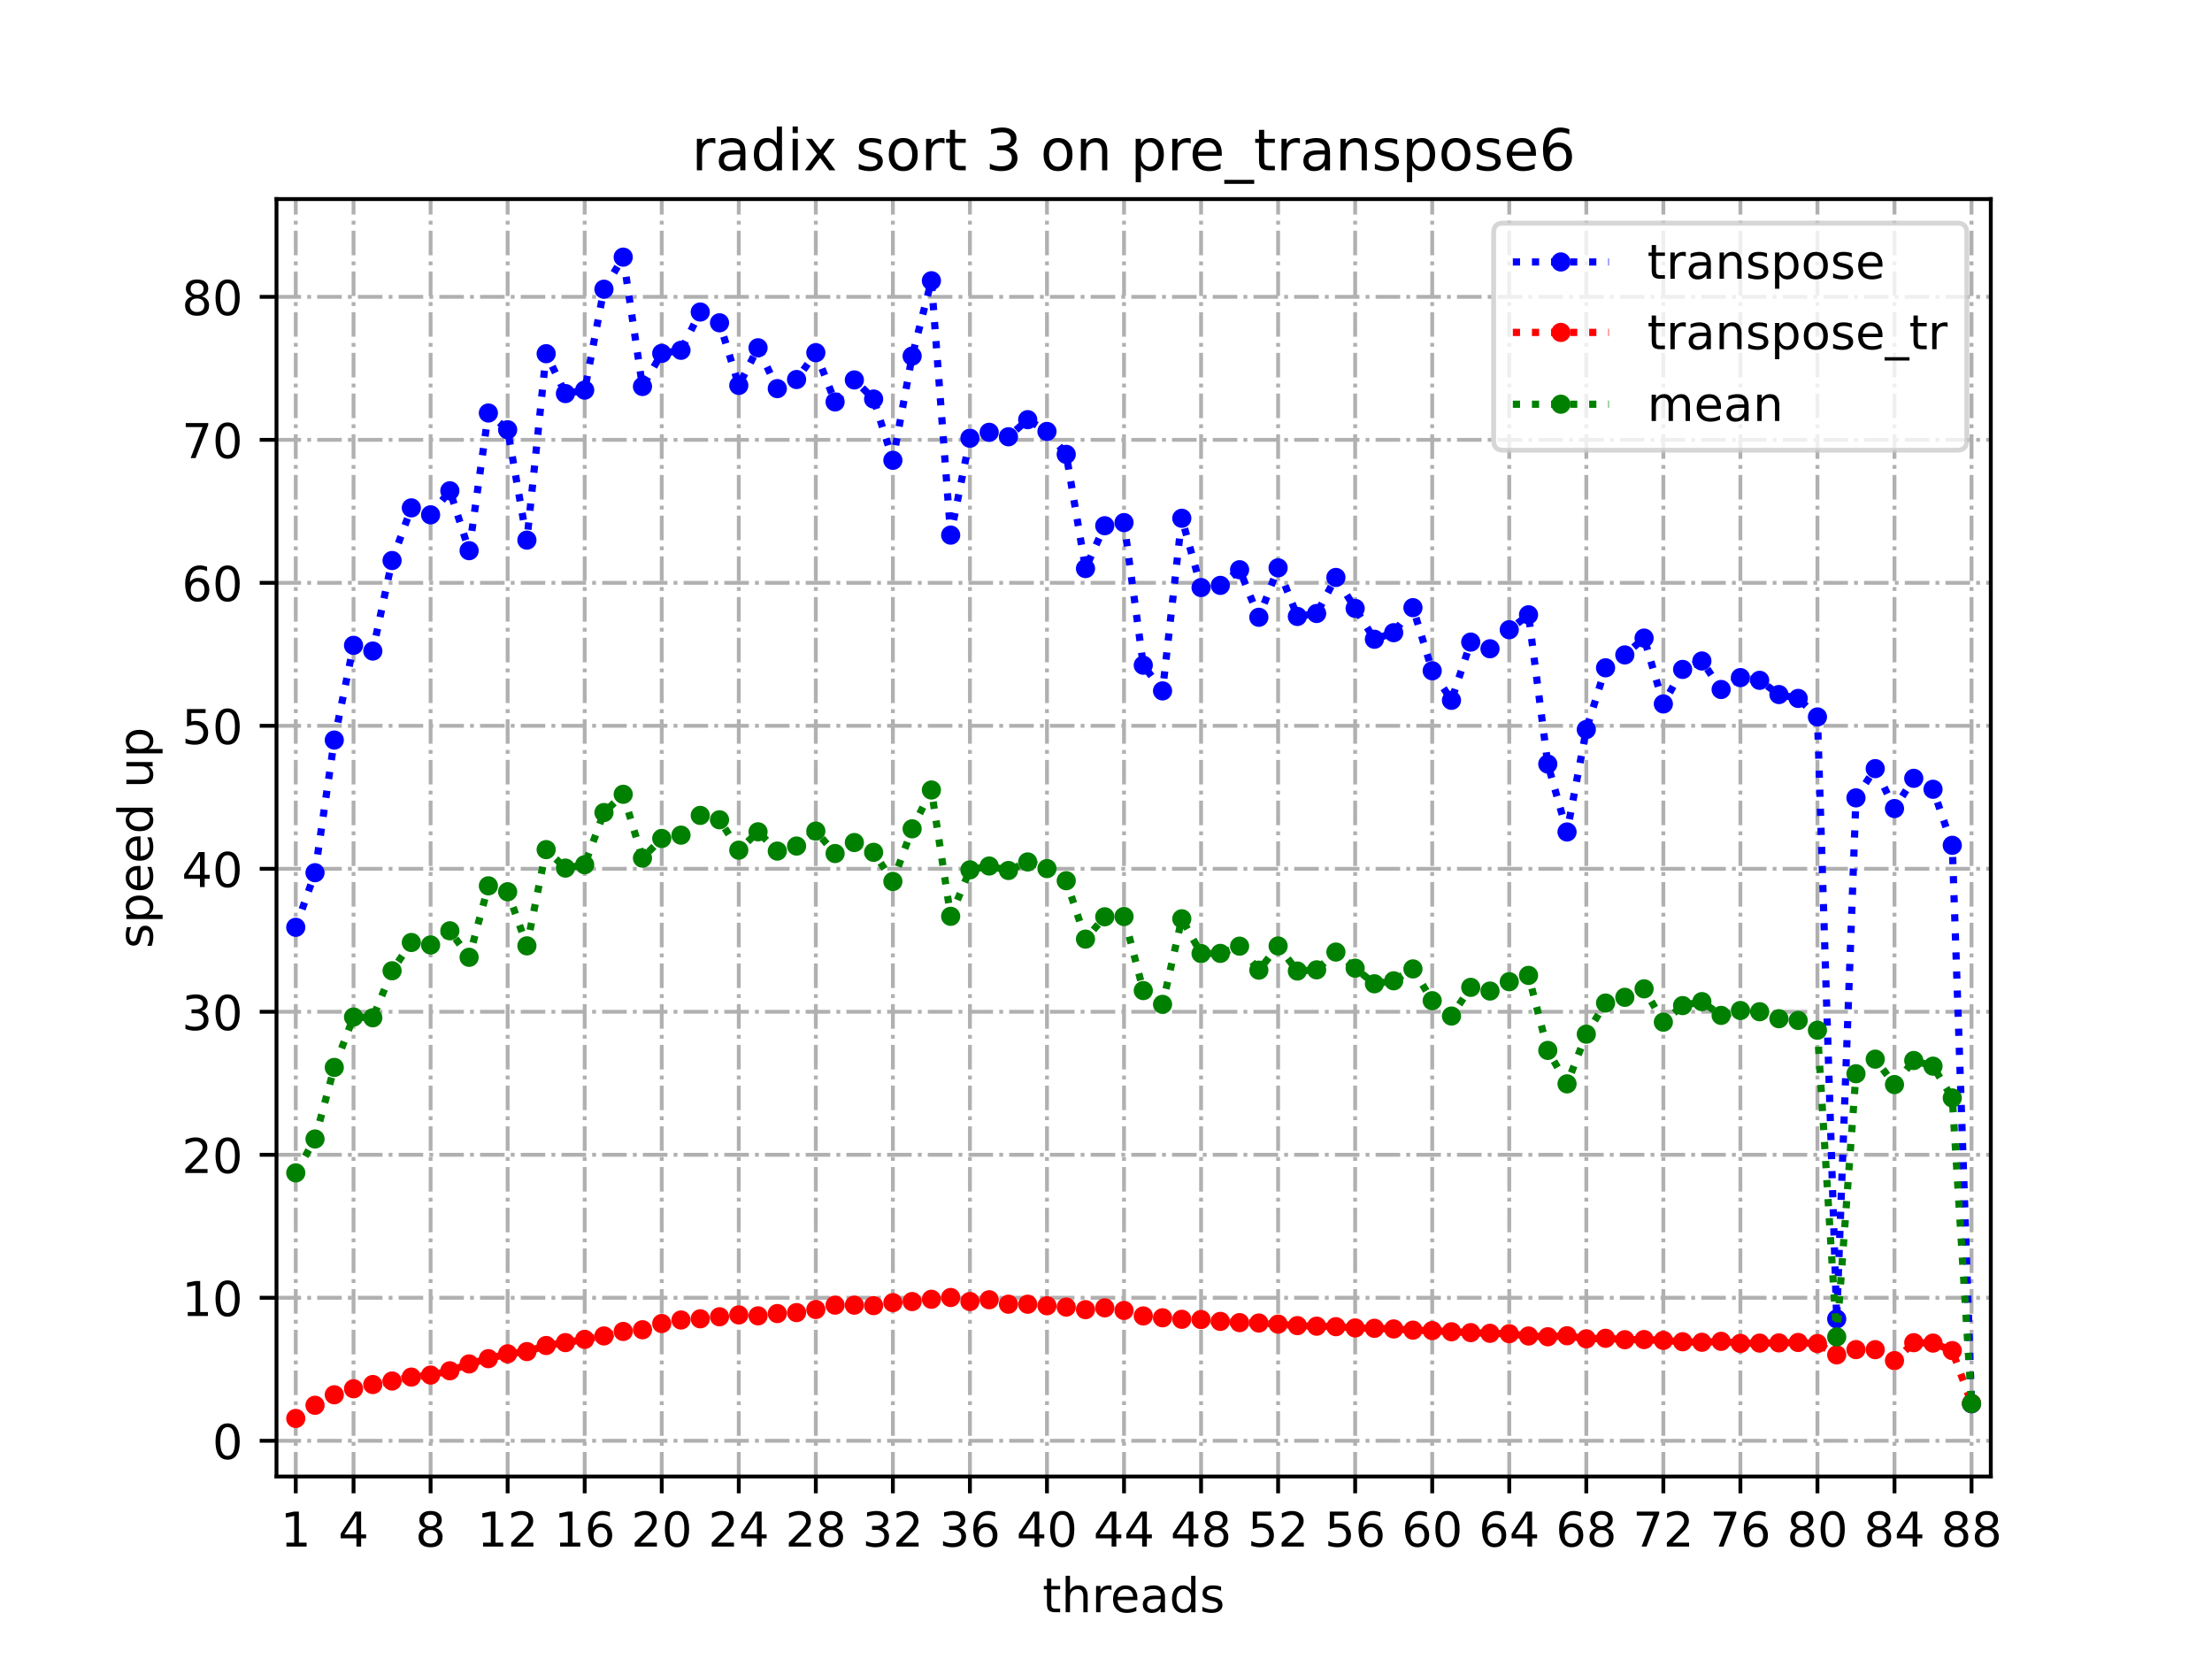 <?xml version="1.0" encoding="utf-8" standalone="no"?>
<!DOCTYPE svg PUBLIC "-//W3C//DTD SVG 1.1//EN"
  "http://www.w3.org/Graphics/SVG/1.1/DTD/svg11.dtd">
<!-- Created with matplotlib (https://matplotlib.org/) -->
<svg height="345.6pt" version="1.1" viewBox="0 0 460.8 345.6" width="460.8pt" xmlns="http://www.w3.org/2000/svg" xmlns:xlink="http://www.w3.org/1999/xlink">
 <defs>
  <style type="text/css">*{stroke-linecap:butt;stroke-linejoin:round;}</style>
 </defs>
 <g id="figure_1">
  <g id="patch_1">
   <path d="M 0 345.6 
L 460.8 345.6 
L 460.8 0 
L 0 0 
z
" style="fill:#ffffff;"/>
  </g>
  <g id="axes_1">
   <g id="patch_2">
    <path d="M 57.6 307.584 
L 414.72 307.584 
L 414.72 41.472 
L 57.6 41.472 
z
" style="fill:#ffffff;"/>
   </g>
   <g id="matplotlib.axis_1">
    <g id="xtick_1">
     <g id="line2d_1">
      <path clip-path="url(#pc54da889ec)" d="M 61.613 307.584 
L 61.613 41.472 
" style="fill:none;stroke:#b0b0b0;stroke-dasharray:5.12,1.28,0.8,1.28;stroke-dashoffset:0;stroke-width:0.8;"/>
     </g>
     <g id="line2d_2">
      <defs>
       <path d="M 0 0 
L 0 3.5 
" id="mfba8574b2e" style="stroke:#000000;stroke-width:0.8;"/>
      </defs>
      <g>
       <use style="stroke:#000000;stroke-width:0.8;" x="61.613" xlink:href="#mfba8574b2e" y="307.584"/>
      </g>
     </g>
     <g id="text_1">
      <!-- 1 -->
      <g transform="translate(58.431 322.182)scale(0.1 -0.1)">
       <defs>
        <path d="M 12.406 8.297 
L 28.516 8.297 
L 28.516 63.922 
L 10.984 60.406 
L 10.984 69.391 
L 28.422 72.906 
L 38.281 72.906 
L 38.281 8.297 
L 54.391 8.297 
L 54.391 0 
L 12.406 0 
z
" id="DejaVuSans-49"/>
       </defs>
       <use xlink:href="#DejaVuSans-49"/>
      </g>
     </g>
    </g>
    <g id="xtick_2">
     <g id="line2d_3">
      <path clip-path="url(#pc54da889ec)" d="M 73.65 307.584 
L 73.65 41.472 
" style="fill:none;stroke:#b0b0b0;stroke-dasharray:5.12,1.28,0.8,1.28;stroke-dashoffset:0;stroke-width:0.8;"/>
     </g>
     <g id="line2d_4">
      <g>
       <use style="stroke:#000000;stroke-width:0.8;" x="73.65" xlink:href="#mfba8574b2e" y="307.584"/>
      </g>
     </g>
     <g id="text_2">
      <!-- 4 -->
      <g transform="translate(70.469 322.182)scale(0.1 -0.1)">
       <defs>
        <path d="M 37.797 64.312 
L 12.891 25.391 
L 37.797 25.391 
z
M 35.203 72.906 
L 47.609 72.906 
L 47.609 25.391 
L 58.016 25.391 
L 58.016 17.188 
L 47.609 17.188 
L 47.609 0 
L 37.797 0 
L 37.797 17.188 
L 4.891 17.188 
L 4.891 26.703 
z
" id="DejaVuSans-52"/>
       </defs>
       <use xlink:href="#DejaVuSans-52"/>
      </g>
     </g>
    </g>
    <g id="xtick_3">
     <g id="line2d_5">
      <path clip-path="url(#pc54da889ec)" d="M 89.701 307.584 
L 89.701 41.472 
" style="fill:none;stroke:#b0b0b0;stroke-dasharray:5.12,1.28,0.8,1.28;stroke-dashoffset:0;stroke-width:0.8;"/>
     </g>
     <g id="line2d_6">
      <g>
       <use style="stroke:#000000;stroke-width:0.8;" x="89.701" xlink:href="#mfba8574b2e" y="307.584"/>
      </g>
     </g>
     <g id="text_3">
      <!-- 8 -->
      <g transform="translate(86.519 322.182)scale(0.1 -0.1)">
       <defs>
        <path d="M 31.781 34.625 
Q 24.75 34.625 20.719 30.859 
Q 16.703 27.094 16.703 20.516 
Q 16.703 13.922 20.719 10.156 
Q 24.75 6.391 31.781 6.391 
Q 38.812 6.391 42.859 10.172 
Q 46.922 13.969 46.922 20.516 
Q 46.922 27.094 42.891 30.859 
Q 38.875 34.625 31.781 34.625 
z
M 21.922 38.812 
Q 15.578 40.375 12.031 44.719 
Q 8.5 49.078 8.5 55.328 
Q 8.5 64.062 14.719 69.141 
Q 20.953 74.219 31.781 74.219 
Q 42.672 74.219 48.875 69.141 
Q 55.078 64.062 55.078 55.328 
Q 55.078 49.078 51.531 44.719 
Q 48 40.375 41.703 38.812 
Q 48.828 37.156 52.797 32.312 
Q 56.781 27.484 56.781 20.516 
Q 56.781 9.906 50.312 4.234 
Q 43.844 -1.422 31.781 -1.422 
Q 19.734 -1.422 13.25 4.234 
Q 6.781 9.906 6.781 20.516 
Q 6.781 27.484 10.781 32.312 
Q 14.797 37.156 21.922 38.812 
z
M 18.312 54.391 
Q 18.312 48.734 21.844 45.562 
Q 25.391 42.391 31.781 42.391 
Q 38.141 42.391 41.719 45.562 
Q 45.312 48.734 45.312 54.391 
Q 45.312 60.062 41.719 63.234 
Q 38.141 66.406 31.781 66.406 
Q 25.391 66.406 21.844 63.234 
Q 18.312 60.062 18.312 54.391 
z
" id="DejaVuSans-56"/>
       </defs>
       <use xlink:href="#DejaVuSans-56"/>
      </g>
     </g>
    </g>
    <g id="xtick_4">
     <g id="line2d_7">
      <path clip-path="url(#pc54da889ec)" d="M 105.751 307.584 
L 105.751 41.472 
" style="fill:none;stroke:#b0b0b0;stroke-dasharray:5.12,1.28,0.8,1.28;stroke-dashoffset:0;stroke-width:0.8;"/>
     </g>
     <g id="line2d_8">
      <g>
       <use style="stroke:#000000;stroke-width:0.8;" x="105.751" xlink:href="#mfba8574b2e" y="307.584"/>
      </g>
     </g>
     <g id="text_4">
      <!-- 12 -->
      <g transform="translate(99.389 322.182)scale(0.1 -0.1)">
       <defs>
        <path d="M 19.188 8.297 
L 53.609 8.297 
L 53.609 0 
L 7.328 0 
L 7.328 8.297 
Q 12.938 14.109 22.625 23.891 
Q 32.328 33.688 34.812 36.531 
Q 39.547 41.844 41.422 45.531 
Q 43.312 49.219 43.312 52.781 
Q 43.312 58.594 39.234 62.25 
Q 35.156 65.922 28.609 65.922 
Q 23.969 65.922 18.812 64.312 
Q 13.672 62.703 7.812 59.422 
L 7.812 69.391 
Q 13.766 71.781 18.938 73 
Q 24.125 74.219 28.422 74.219 
Q 39.75 74.219 46.484 68.547 
Q 53.219 62.891 53.219 53.422 
Q 53.219 48.922 51.531 44.891 
Q 49.859 40.875 45.406 35.406 
Q 44.188 33.984 37.641 27.219 
Q 31.109 20.453 19.188 8.297 
z
" id="DejaVuSans-50"/>
       </defs>
       <use xlink:href="#DejaVuSans-49"/>
       <use x="63.623" xlink:href="#DejaVuSans-50"/>
      </g>
     </g>
    </g>
    <g id="xtick_5">
     <g id="line2d_9">
      <path clip-path="url(#pc54da889ec)" d="M 121.801 307.584 
L 121.801 41.472 
" style="fill:none;stroke:#b0b0b0;stroke-dasharray:5.12,1.28,0.8,1.28;stroke-dashoffset:0;stroke-width:0.8;"/>
     </g>
     <g id="line2d_10">
      <g>
       <use style="stroke:#000000;stroke-width:0.8;" x="121.801" xlink:href="#mfba8574b2e" y="307.584"/>
      </g>
     </g>
     <g id="text_5">
      <!-- 16 -->
      <g transform="translate(115.439 322.182)scale(0.1 -0.1)">
       <defs>
        <path d="M 33.016 40.375 
Q 26.375 40.375 22.484 35.828 
Q 18.609 31.297 18.609 23.391 
Q 18.609 15.531 22.484 10.953 
Q 26.375 6.391 33.016 6.391 
Q 39.656 6.391 43.531 10.953 
Q 47.406 15.531 47.406 23.391 
Q 47.406 31.297 43.531 35.828 
Q 39.656 40.375 33.016 40.375 
z
M 52.594 71.297 
L 52.594 62.312 
Q 48.875 64.062 45.094 64.984 
Q 41.312 65.922 37.594 65.922 
Q 27.828 65.922 22.672 59.328 
Q 17.531 52.734 16.797 39.406 
Q 19.672 43.656 24.016 45.922 
Q 28.375 48.188 33.594 48.188 
Q 44.578 48.188 50.953 41.516 
Q 57.328 34.859 57.328 23.391 
Q 57.328 12.156 50.688 5.359 
Q 44.047 -1.422 33.016 -1.422 
Q 20.359 -1.422 13.672 8.266 
Q 6.984 17.969 6.984 36.375 
Q 6.984 53.656 15.188 63.938 
Q 23.391 74.219 37.203 74.219 
Q 40.922 74.219 44.703 73.484 
Q 48.484 72.75 52.594 71.297 
z
" id="DejaVuSans-54"/>
       </defs>
       <use xlink:href="#DejaVuSans-49"/>
       <use x="63.623" xlink:href="#DejaVuSans-54"/>
      </g>
     </g>
    </g>
    <g id="xtick_6">
     <g id="line2d_11">
      <path clip-path="url(#pc54da889ec)" d="M 137.852 307.584 
L 137.852 41.472 
" style="fill:none;stroke:#b0b0b0;stroke-dasharray:5.12,1.28,0.8,1.28;stroke-dashoffset:0;stroke-width:0.8;"/>
     </g>
     <g id="line2d_12">
      <g>
       <use style="stroke:#000000;stroke-width:0.8;" x="137.852" xlink:href="#mfba8574b2e" y="307.584"/>
      </g>
     </g>
     <g id="text_6">
      <!-- 20 -->
      <g transform="translate(131.489 322.182)scale(0.1 -0.1)">
       <defs>
        <path d="M 31.781 66.406 
Q 24.172 66.406 20.328 58.906 
Q 16.5 51.422 16.5 36.375 
Q 16.5 21.391 20.328 13.891 
Q 24.172 6.391 31.781 6.391 
Q 39.453 6.391 43.281 13.891 
Q 47.125 21.391 47.125 36.375 
Q 47.125 51.422 43.281 58.906 
Q 39.453 66.406 31.781 66.406 
z
M 31.781 74.219 
Q 44.047 74.219 50.516 64.516 
Q 56.984 54.828 56.984 36.375 
Q 56.984 17.969 50.516 8.266 
Q 44.047 -1.422 31.781 -1.422 
Q 19.531 -1.422 13.062 8.266 
Q 6.594 17.969 6.594 36.375 
Q 6.594 54.828 13.062 64.516 
Q 19.531 74.219 31.781 74.219 
z
" id="DejaVuSans-48"/>
       </defs>
       <use xlink:href="#DejaVuSans-50"/>
       <use x="63.623" xlink:href="#DejaVuSans-48"/>
      </g>
     </g>
    </g>
    <g id="xtick_7">
     <g id="line2d_13">
      <path clip-path="url(#pc54da889ec)" d="M 153.902 307.584 
L 153.902 41.472 
" style="fill:none;stroke:#b0b0b0;stroke-dasharray:5.12,1.28,0.8,1.28;stroke-dashoffset:0;stroke-width:0.8;"/>
     </g>
     <g id="line2d_14">
      <g>
       <use style="stroke:#000000;stroke-width:0.8;" x="153.902" xlink:href="#mfba8574b2e" y="307.584"/>
      </g>
     </g>
     <g id="text_7">
      <!-- 24 -->
      <g transform="translate(147.54 322.182)scale(0.1 -0.1)">
       <use xlink:href="#DejaVuSans-50"/>
       <use x="63.623" xlink:href="#DejaVuSans-52"/>
      </g>
     </g>
    </g>
    <g id="xtick_8">
     <g id="line2d_15">
      <path clip-path="url(#pc54da889ec)" d="M 169.952 307.584 
L 169.952 41.472 
" style="fill:none;stroke:#b0b0b0;stroke-dasharray:5.12,1.28,0.8,1.28;stroke-dashoffset:0;stroke-width:0.8;"/>
     </g>
     <g id="line2d_16">
      <g>
       <use style="stroke:#000000;stroke-width:0.8;" x="169.952" xlink:href="#mfba8574b2e" y="307.584"/>
      </g>
     </g>
     <g id="text_8">
      <!-- 28 -->
      <g transform="translate(163.59 322.182)scale(0.1 -0.1)">
       <use xlink:href="#DejaVuSans-50"/>
       <use x="63.623" xlink:href="#DejaVuSans-56"/>
      </g>
     </g>
    </g>
    <g id="xtick_9">
     <g id="line2d_17">
      <path clip-path="url(#pc54da889ec)" d="M 186.003 307.584 
L 186.003 41.472 
" style="fill:none;stroke:#b0b0b0;stroke-dasharray:5.12,1.28,0.8,1.28;stroke-dashoffset:0;stroke-width:0.8;"/>
     </g>
     <g id="line2d_18">
      <g>
       <use style="stroke:#000000;stroke-width:0.8;" x="186.003" xlink:href="#mfba8574b2e" y="307.584"/>
      </g>
     </g>
     <g id="text_9">
      <!-- 32 -->
      <g transform="translate(179.64 322.182)scale(0.1 -0.1)">
       <defs>
        <path d="M 40.578 39.312 
Q 47.656 37.797 51.625 33 
Q 55.609 28.219 55.609 21.188 
Q 55.609 10.406 48.188 4.484 
Q 40.766 -1.422 27.094 -1.422 
Q 22.516 -1.422 17.656 -0.516 
Q 12.797 0.391 7.625 2.203 
L 7.625 11.719 
Q 11.719 9.328 16.594 8.109 
Q 21.484 6.891 26.812 6.891 
Q 36.078 6.891 40.938 10.547 
Q 45.797 14.203 45.797 21.188 
Q 45.797 27.641 41.281 31.266 
Q 36.766 34.906 28.719 34.906 
L 20.219 34.906 
L 20.219 43.016 
L 29.109 43.016 
Q 36.375 43.016 40.234 45.922 
Q 44.094 48.828 44.094 54.297 
Q 44.094 59.906 40.109 62.906 
Q 36.141 65.922 28.719 65.922 
Q 24.656 65.922 20.016 65.031 
Q 15.375 64.156 9.812 62.312 
L 9.812 71.094 
Q 15.438 72.656 20.344 73.438 
Q 25.25 74.219 29.594 74.219 
Q 40.828 74.219 47.359 69.109 
Q 53.906 64.016 53.906 55.328 
Q 53.906 49.266 50.438 45.094 
Q 46.969 40.922 40.578 39.312 
z
" id="DejaVuSans-51"/>
       </defs>
       <use xlink:href="#DejaVuSans-51"/>
       <use x="63.623" xlink:href="#DejaVuSans-50"/>
      </g>
     </g>
    </g>
    <g id="xtick_10">
     <g id="line2d_19">
      <path clip-path="url(#pc54da889ec)" d="M 202.053 307.584 
L 202.053 41.472 
" style="fill:none;stroke:#b0b0b0;stroke-dasharray:5.12,1.28,0.8,1.28;stroke-dashoffset:0;stroke-width:0.8;"/>
     </g>
     <g id="line2d_20">
      <g>
       <use style="stroke:#000000;stroke-width:0.8;" x="202.053" xlink:href="#mfba8574b2e" y="307.584"/>
      </g>
     </g>
     <g id="text_10">
      <!-- 36 -->
      <g transform="translate(195.691 322.182)scale(0.1 -0.1)">
       <use xlink:href="#DejaVuSans-51"/>
       <use x="63.623" xlink:href="#DejaVuSans-54"/>
      </g>
     </g>
    </g>
    <g id="xtick_11">
     <g id="line2d_21">
      <path clip-path="url(#pc54da889ec)" d="M 218.103 307.584 
L 218.103 41.472 
" style="fill:none;stroke:#b0b0b0;stroke-dasharray:5.12,1.28,0.8,1.28;stroke-dashoffset:0;stroke-width:0.8;"/>
     </g>
     <g id="line2d_22">
      <g>
       <use style="stroke:#000000;stroke-width:0.8;" x="218.103" xlink:href="#mfba8574b2e" y="307.584"/>
      </g>
     </g>
     <g id="text_11">
      <!-- 40 -->
      <g transform="translate(211.741 322.182)scale(0.1 -0.1)">
       <use xlink:href="#DejaVuSans-52"/>
       <use x="63.623" xlink:href="#DejaVuSans-48"/>
      </g>
     </g>
    </g>
    <g id="xtick_12">
     <g id="line2d_23">
      <path clip-path="url(#pc54da889ec)" d="M 234.154 307.584 
L 234.154 41.472 
" style="fill:none;stroke:#b0b0b0;stroke-dasharray:5.12,1.28,0.8,1.28;stroke-dashoffset:0;stroke-width:0.8;"/>
     </g>
     <g id="line2d_24">
      <g>
       <use style="stroke:#000000;stroke-width:0.8;" x="234.154" xlink:href="#mfba8574b2e" y="307.584"/>
      </g>
     </g>
     <g id="text_12">
      <!-- 44 -->
      <g transform="translate(227.791 322.182)scale(0.1 -0.1)">
       <use xlink:href="#DejaVuSans-52"/>
       <use x="63.623" xlink:href="#DejaVuSans-52"/>
      </g>
     </g>
    </g>
    <g id="xtick_13">
     <g id="line2d_25">
      <path clip-path="url(#pc54da889ec)" d="M 250.204 307.584 
L 250.204 41.472 
" style="fill:none;stroke:#b0b0b0;stroke-dasharray:5.12,1.28,0.8,1.28;stroke-dashoffset:0;stroke-width:0.8;"/>
     </g>
     <g id="line2d_26">
      <g>
       <use style="stroke:#000000;stroke-width:0.8;" x="250.204" xlink:href="#mfba8574b2e" y="307.584"/>
      </g>
     </g>
     <g id="text_13">
      <!-- 48 -->
      <g transform="translate(243.842 322.182)scale(0.1 -0.1)">
       <use xlink:href="#DejaVuSans-52"/>
       <use x="63.623" xlink:href="#DejaVuSans-56"/>
      </g>
     </g>
    </g>
    <g id="xtick_14">
     <g id="line2d_27">
      <path clip-path="url(#pc54da889ec)" d="M 266.254 307.584 
L 266.254 41.472 
" style="fill:none;stroke:#b0b0b0;stroke-dasharray:5.12,1.28,0.8,1.28;stroke-dashoffset:0;stroke-width:0.8;"/>
     </g>
     <g id="line2d_28">
      <g>
       <use style="stroke:#000000;stroke-width:0.8;" x="266.254" xlink:href="#mfba8574b2e" y="307.584"/>
      </g>
     </g>
     <g id="text_14">
      <!-- 52 -->
      <g transform="translate(259.892 322.182)scale(0.1 -0.1)">
       <defs>
        <path d="M 10.797 72.906 
L 49.516 72.906 
L 49.516 64.594 
L 19.828 64.594 
L 19.828 46.734 
Q 21.969 47.469 24.109 47.828 
Q 26.266 48.188 28.422 48.188 
Q 40.625 48.188 47.75 41.5 
Q 54.891 34.812 54.891 23.391 
Q 54.891 11.625 47.562 5.094 
Q 40.234 -1.422 26.906 -1.422 
Q 22.312 -1.422 17.547 -0.641 
Q 12.797 0.141 7.719 1.703 
L 7.719 11.625 
Q 12.109 9.234 16.797 8.062 
Q 21.484 6.891 26.703 6.891 
Q 35.156 6.891 40.078 11.328 
Q 45.016 15.766 45.016 23.391 
Q 45.016 31 40.078 35.438 
Q 35.156 39.891 26.703 39.891 
Q 22.75 39.891 18.812 39.016 
Q 14.891 38.141 10.797 36.281 
z
" id="DejaVuSans-53"/>
       </defs>
       <use xlink:href="#DejaVuSans-53"/>
       <use x="63.623" xlink:href="#DejaVuSans-50"/>
      </g>
     </g>
    </g>
    <g id="xtick_15">
     <g id="line2d_29">
      <path clip-path="url(#pc54da889ec)" d="M 282.305 307.584 
L 282.305 41.472 
" style="fill:none;stroke:#b0b0b0;stroke-dasharray:5.12,1.28,0.8,1.28;stroke-dashoffset:0;stroke-width:0.8;"/>
     </g>
     <g id="line2d_30">
      <g>
       <use style="stroke:#000000;stroke-width:0.8;" x="282.305" xlink:href="#mfba8574b2e" y="307.584"/>
      </g>
     </g>
     <g id="text_15">
      <!-- 56 -->
      <g transform="translate(275.942 322.182)scale(0.1 -0.1)">
       <use xlink:href="#DejaVuSans-53"/>
       <use x="63.623" xlink:href="#DejaVuSans-54"/>
      </g>
     </g>
    </g>
    <g id="xtick_16">
     <g id="line2d_31">
      <path clip-path="url(#pc54da889ec)" d="M 298.355 307.584 
L 298.355 41.472 
" style="fill:none;stroke:#b0b0b0;stroke-dasharray:5.12,1.28,0.8,1.28;stroke-dashoffset:0;stroke-width:0.8;"/>
     </g>
     <g id="line2d_32">
      <g>
       <use style="stroke:#000000;stroke-width:0.8;" x="298.355" xlink:href="#mfba8574b2e" y="307.584"/>
      </g>
     </g>
     <g id="text_16">
      <!-- 60 -->
      <g transform="translate(291.993 322.182)scale(0.1 -0.1)">
       <use xlink:href="#DejaVuSans-54"/>
       <use x="63.623" xlink:href="#DejaVuSans-48"/>
      </g>
     </g>
    </g>
    <g id="xtick_17">
     <g id="line2d_33">
      <path clip-path="url(#pc54da889ec)" d="M 314.405 307.584 
L 314.405 41.472 
" style="fill:none;stroke:#b0b0b0;stroke-dasharray:5.12,1.28,0.8,1.28;stroke-dashoffset:0;stroke-width:0.8;"/>
     </g>
     <g id="line2d_34">
      <g>
       <use style="stroke:#000000;stroke-width:0.8;" x="314.405" xlink:href="#mfba8574b2e" y="307.584"/>
      </g>
     </g>
     <g id="text_17">
      <!-- 64 -->
      <g transform="translate(308.043 322.182)scale(0.1 -0.1)">
       <use xlink:href="#DejaVuSans-54"/>
       <use x="63.623" xlink:href="#DejaVuSans-52"/>
      </g>
     </g>
    </g>
    <g id="xtick_18">
     <g id="line2d_35">
      <path clip-path="url(#pc54da889ec)" d="M 330.456 307.584 
L 330.456 41.472 
" style="fill:none;stroke:#b0b0b0;stroke-dasharray:5.12,1.28,0.8,1.28;stroke-dashoffset:0;stroke-width:0.8;"/>
     </g>
     <g id="line2d_36">
      <g>
       <use style="stroke:#000000;stroke-width:0.8;" x="330.456" xlink:href="#mfba8574b2e" y="307.584"/>
      </g>
     </g>
     <g id="text_18">
      <!-- 68 -->
      <g transform="translate(324.093 322.182)scale(0.1 -0.1)">
       <use xlink:href="#DejaVuSans-54"/>
       <use x="63.623" xlink:href="#DejaVuSans-56"/>
      </g>
     </g>
    </g>
    <g id="xtick_19">
     <g id="line2d_37">
      <path clip-path="url(#pc54da889ec)" d="M 346.506 307.584 
L 346.506 41.472 
" style="fill:none;stroke:#b0b0b0;stroke-dasharray:5.12,1.28,0.8,1.28;stroke-dashoffset:0;stroke-width:0.8;"/>
     </g>
     <g id="line2d_38">
      <g>
       <use style="stroke:#000000;stroke-width:0.8;" x="346.506" xlink:href="#mfba8574b2e" y="307.584"/>
      </g>
     </g>
     <g id="text_19">
      <!-- 72 -->
      <g transform="translate(340.144 322.182)scale(0.1 -0.1)">
       <defs>
        <path d="M 8.203 72.906 
L 55.078 72.906 
L 55.078 68.703 
L 28.609 0 
L 18.312 0 
L 43.219 64.594 
L 8.203 64.594 
z
" id="DejaVuSans-55"/>
       </defs>
       <use xlink:href="#DejaVuSans-55"/>
       <use x="63.623" xlink:href="#DejaVuSans-50"/>
      </g>
     </g>
    </g>
    <g id="xtick_20">
     <g id="line2d_39">
      <path clip-path="url(#pc54da889ec)" d="M 362.556 307.584 
L 362.556 41.472 
" style="fill:none;stroke:#b0b0b0;stroke-dasharray:5.12,1.28,0.8,1.28;stroke-dashoffset:0;stroke-width:0.8;"/>
     </g>
     <g id="line2d_40">
      <g>
       <use style="stroke:#000000;stroke-width:0.8;" x="362.556" xlink:href="#mfba8574b2e" y="307.584"/>
      </g>
     </g>
     <g id="text_20">
      <!-- 76 -->
      <g transform="translate(356.194 322.182)scale(0.1 -0.1)">
       <use xlink:href="#DejaVuSans-55"/>
       <use x="63.623" xlink:href="#DejaVuSans-54"/>
      </g>
     </g>
    </g>
    <g id="xtick_21">
     <g id="line2d_41">
      <path clip-path="url(#pc54da889ec)" d="M 378.607 307.584 
L 378.607 41.472 
" style="fill:none;stroke:#b0b0b0;stroke-dasharray:5.12,1.28,0.8,1.28;stroke-dashoffset:0;stroke-width:0.8;"/>
     </g>
     <g id="line2d_42">
      <g>
       <use style="stroke:#000000;stroke-width:0.8;" x="378.607" xlink:href="#mfba8574b2e" y="307.584"/>
      </g>
     </g>
     <g id="text_21">
      <!-- 80 -->
      <g transform="translate(372.244 322.182)scale(0.1 -0.1)">
       <use xlink:href="#DejaVuSans-56"/>
       <use x="63.623" xlink:href="#DejaVuSans-48"/>
      </g>
     </g>
    </g>
    <g id="xtick_22">
     <g id="line2d_43">
      <path clip-path="url(#pc54da889ec)" d="M 394.657 307.584 
L 394.657 41.472 
" style="fill:none;stroke:#b0b0b0;stroke-dasharray:5.12,1.28,0.8,1.28;stroke-dashoffset:0;stroke-width:0.8;"/>
     </g>
     <g id="line2d_44">
      <g>
       <use style="stroke:#000000;stroke-width:0.8;" x="394.657" xlink:href="#mfba8574b2e" y="307.584"/>
      </g>
     </g>
     <g id="text_22">
      <!-- 84 -->
      <g transform="translate(388.295 322.182)scale(0.1 -0.1)">
       <use xlink:href="#DejaVuSans-56"/>
       <use x="63.623" xlink:href="#DejaVuSans-52"/>
      </g>
     </g>
    </g>
    <g id="xtick_23">
     <g id="line2d_45">
      <path clip-path="url(#pc54da889ec)" d="M 410.707 307.584 
L 410.707 41.472 
" style="fill:none;stroke:#b0b0b0;stroke-dasharray:5.12,1.28,0.8,1.28;stroke-dashoffset:0;stroke-width:0.8;"/>
     </g>
     <g id="line2d_46">
      <g>
       <use style="stroke:#000000;stroke-width:0.8;" x="410.707" xlink:href="#mfba8574b2e" y="307.584"/>
      </g>
     </g>
     <g id="text_23">
      <!-- 88 -->
      <g transform="translate(404.345 322.182)scale(0.1 -0.1)">
       <use xlink:href="#DejaVuSans-56"/>
       <use x="63.623" xlink:href="#DejaVuSans-56"/>
      </g>
     </g>
    </g>
    <g id="text_24">
     <!-- threads -->
     <g transform="translate(217.169 335.861)scale(0.1 -0.1)">
      <defs>
       <path d="M 18.312 70.219 
L 18.312 54.688 
L 36.812 54.688 
L 36.812 47.703 
L 18.312 47.703 
L 18.312 18.016 
Q 18.312 11.328 20.141 9.422 
Q 21.969 7.516 27.594 7.516 
L 36.812 7.516 
L 36.812 0 
L 27.594 0 
Q 17.188 0 13.234 3.875 
Q 9.281 7.766 9.281 18.016 
L 9.281 47.703 
L 2.688 47.703 
L 2.688 54.688 
L 9.281 54.688 
L 9.281 70.219 
z
" id="DejaVuSans-116"/>
       <path d="M 54.891 33.016 
L 54.891 0 
L 45.906 0 
L 45.906 32.719 
Q 45.906 40.484 42.875 44.328 
Q 39.844 48.188 33.797 48.188 
Q 26.516 48.188 22.312 43.547 
Q 18.109 38.922 18.109 30.906 
L 18.109 0 
L 9.078 0 
L 9.078 75.984 
L 18.109 75.984 
L 18.109 46.188 
Q 21.344 51.125 25.703 53.562 
Q 30.078 56 35.797 56 
Q 45.219 56 50.047 50.172 
Q 54.891 44.344 54.891 33.016 
z
" id="DejaVuSans-104"/>
       <path d="M 41.109 46.297 
Q 39.594 47.172 37.812 47.578 
Q 36.031 48 33.891 48 
Q 26.266 48 22.188 43.047 
Q 18.109 38.094 18.109 28.812 
L 18.109 0 
L 9.078 0 
L 9.078 54.688 
L 18.109 54.688 
L 18.109 46.188 
Q 20.953 51.172 25.484 53.578 
Q 30.031 56 36.531 56 
Q 37.453 56 38.578 55.875 
Q 39.703 55.766 41.062 55.516 
z
" id="DejaVuSans-114"/>
       <path d="M 56.203 29.594 
L 56.203 25.203 
L 14.891 25.203 
Q 15.484 15.922 20.484 11.062 
Q 25.484 6.203 34.422 6.203 
Q 39.594 6.203 44.453 7.469 
Q 49.312 8.734 54.109 11.281 
L 54.109 2.781 
Q 49.266 0.734 44.188 -0.344 
Q 39.109 -1.422 33.891 -1.422 
Q 20.797 -1.422 13.156 6.188 
Q 5.516 13.812 5.516 26.812 
Q 5.516 40.234 12.766 48.109 
Q 20.016 56 32.328 56 
Q 43.359 56 49.781 48.891 
Q 56.203 41.797 56.203 29.594 
z
M 47.219 32.234 
Q 47.125 39.594 43.094 43.984 
Q 39.062 48.391 32.422 48.391 
Q 24.906 48.391 20.391 44.141 
Q 15.875 39.891 15.188 32.172 
z
" id="DejaVuSans-101"/>
       <path d="M 34.281 27.484 
Q 23.391 27.484 19.188 25 
Q 14.984 22.516 14.984 16.5 
Q 14.984 11.719 18.141 8.906 
Q 21.297 6.109 26.703 6.109 
Q 34.188 6.109 38.703 11.406 
Q 43.219 16.703 43.219 25.484 
L 43.219 27.484 
z
M 52.203 31.203 
L 52.203 0 
L 43.219 0 
L 43.219 8.297 
Q 40.141 3.328 35.547 0.953 
Q 30.953 -1.422 24.312 -1.422 
Q 15.922 -1.422 10.953 3.297 
Q 6 8.016 6 15.922 
Q 6 25.141 12.172 29.828 
Q 18.359 34.516 30.609 34.516 
L 43.219 34.516 
L 43.219 35.406 
Q 43.219 41.609 39.141 45 
Q 35.062 48.391 27.688 48.391 
Q 23 48.391 18.547 47.266 
Q 14.109 46.141 10.016 43.891 
L 10.016 52.203 
Q 14.938 54.109 19.578 55.047 
Q 24.219 56 28.609 56 
Q 40.484 56 46.344 49.844 
Q 52.203 43.703 52.203 31.203 
z
" id="DejaVuSans-97"/>
       <path d="M 45.406 46.391 
L 45.406 75.984 
L 54.391 75.984 
L 54.391 0 
L 45.406 0 
L 45.406 8.203 
Q 42.578 3.328 38.25 0.953 
Q 33.938 -1.422 27.875 -1.422 
Q 17.969 -1.422 11.734 6.484 
Q 5.516 14.406 5.516 27.297 
Q 5.516 40.188 11.734 48.094 
Q 17.969 56 27.875 56 
Q 33.938 56 38.25 53.625 
Q 42.578 51.266 45.406 46.391 
z
M 14.797 27.297 
Q 14.797 17.391 18.875 11.75 
Q 22.953 6.109 30.078 6.109 
Q 37.203 6.109 41.297 11.75 
Q 45.406 17.391 45.406 27.297 
Q 45.406 37.203 41.297 42.844 
Q 37.203 48.484 30.078 48.484 
Q 22.953 48.484 18.875 42.844 
Q 14.797 37.203 14.797 27.297 
z
" id="DejaVuSans-100"/>
       <path d="M 44.281 53.078 
L 44.281 44.578 
Q 40.484 46.531 36.375 47.5 
Q 32.281 48.484 27.875 48.484 
Q 21.188 48.484 17.844 46.438 
Q 14.5 44.391 14.5 40.281 
Q 14.5 37.156 16.891 35.375 
Q 19.281 33.594 26.516 31.984 
L 29.594 31.297 
Q 39.156 29.25 43.188 25.516 
Q 47.219 21.781 47.219 15.094 
Q 47.219 7.469 41.188 3.016 
Q 35.156 -1.422 24.609 -1.422 
Q 20.219 -1.422 15.453 -0.562 
Q 10.688 0.297 5.422 2 
L 5.422 11.281 
Q 10.406 8.688 15.234 7.391 
Q 20.062 6.109 24.812 6.109 
Q 31.156 6.109 34.562 8.281 
Q 37.984 10.453 37.984 14.406 
Q 37.984 18.062 35.516 20.016 
Q 33.062 21.969 24.703 23.781 
L 21.578 24.516 
Q 13.234 26.266 9.516 29.906 
Q 5.812 33.547 5.812 39.891 
Q 5.812 47.609 11.281 51.797 
Q 16.75 56 26.812 56 
Q 31.781 56 36.172 55.266 
Q 40.578 54.547 44.281 53.078 
z
" id="DejaVuSans-115"/>
      </defs>
      <use xlink:href="#DejaVuSans-116"/>
      <use x="39.209" xlink:href="#DejaVuSans-104"/>
      <use x="102.588" xlink:href="#DejaVuSans-114"/>
      <use x="141.451" xlink:href="#DejaVuSans-101"/>
      <use x="202.975" xlink:href="#DejaVuSans-97"/>
      <use x="264.254" xlink:href="#DejaVuSans-100"/>
      <use x="327.73" xlink:href="#DejaVuSans-115"/>
     </g>
    </g>
   </g>
   <g id="matplotlib.axis_2">
    <g id="ytick_1">
     <g id="line2d_47">
      <path clip-path="url(#pc54da889ec)" d="M 57.6 300.136 
L 414.72 300.136 
" style="fill:none;stroke:#b0b0b0;stroke-dasharray:5.12,1.28,0.8,1.28;stroke-dashoffset:0;stroke-width:0.8;"/>
     </g>
     <g id="line2d_48">
      <defs>
       <path d="M 0 0 
L -3.5 0 
" id="m386ff932ca" style="stroke:#000000;stroke-width:0.8;"/>
      </defs>
      <g>
       <use style="stroke:#000000;stroke-width:0.8;" x="57.6" xlink:href="#m386ff932ca" y="300.136"/>
      </g>
     </g>
     <g id="text_25">
      <!-- 0 -->
      <g transform="translate(44.237 303.936)scale(0.1 -0.1)">
       <use xlink:href="#DejaVuSans-48"/>
      </g>
     </g>
    </g>
    <g id="ytick_2">
     <g id="line2d_49">
      <path clip-path="url(#pc54da889ec)" d="M 57.6 270.349 
L 414.72 270.349 
" style="fill:none;stroke:#b0b0b0;stroke-dasharray:5.12,1.28,0.8,1.28;stroke-dashoffset:0;stroke-width:0.8;"/>
     </g>
     <g id="line2d_50">
      <g>
       <use style="stroke:#000000;stroke-width:0.8;" x="57.6" xlink:href="#m386ff932ca" y="270.349"/>
      </g>
     </g>
     <g id="text_26">
      <!-- 10 -->
      <g transform="translate(37.875 274.148)scale(0.1 -0.1)">
       <use xlink:href="#DejaVuSans-49"/>
       <use x="63.623" xlink:href="#DejaVuSans-48"/>
      </g>
     </g>
    </g>
    <g id="ytick_3">
     <g id="line2d_51">
      <path clip-path="url(#pc54da889ec)" d="M 57.6 240.562 
L 414.72 240.562 
" style="fill:none;stroke:#b0b0b0;stroke-dasharray:5.12,1.28,0.8,1.28;stroke-dashoffset:0;stroke-width:0.8;"/>
     </g>
     <g id="line2d_52">
      <g>
       <use style="stroke:#000000;stroke-width:0.8;" x="57.6" xlink:href="#m386ff932ca" y="240.562"/>
      </g>
     </g>
     <g id="text_27">
      <!-- 20 -->
      <g transform="translate(37.875 244.361)scale(0.1 -0.1)">
       <use xlink:href="#DejaVuSans-50"/>
       <use x="63.623" xlink:href="#DejaVuSans-48"/>
      </g>
     </g>
    </g>
    <g id="ytick_4">
     <g id="line2d_53">
      <path clip-path="url(#pc54da889ec)" d="M 57.6 210.775 
L 414.72 210.775 
" style="fill:none;stroke:#b0b0b0;stroke-dasharray:5.12,1.28,0.8,1.28;stroke-dashoffset:0;stroke-width:0.8;"/>
     </g>
     <g id="line2d_54">
      <g>
       <use style="stroke:#000000;stroke-width:0.8;" x="57.6" xlink:href="#m386ff932ca" y="210.775"/>
      </g>
     </g>
     <g id="text_28">
      <!-- 30 -->
      <g transform="translate(37.875 214.574)scale(0.1 -0.1)">
       <use xlink:href="#DejaVuSans-51"/>
       <use x="63.623" xlink:href="#DejaVuSans-48"/>
      </g>
     </g>
    </g>
    <g id="ytick_5">
     <g id="line2d_55">
      <path clip-path="url(#pc54da889ec)" d="M 57.6 180.987 
L 414.72 180.987 
" style="fill:none;stroke:#b0b0b0;stroke-dasharray:5.12,1.28,0.8,1.28;stroke-dashoffset:0;stroke-width:0.8;"/>
     </g>
     <g id="line2d_56">
      <g>
       <use style="stroke:#000000;stroke-width:0.8;" x="57.6" xlink:href="#m386ff932ca" y="180.987"/>
      </g>
     </g>
     <g id="text_29">
      <!-- 40 -->
      <g transform="translate(37.875 184.787)scale(0.1 -0.1)">
       <use xlink:href="#DejaVuSans-52"/>
       <use x="63.623" xlink:href="#DejaVuSans-48"/>
      </g>
     </g>
    </g>
    <g id="ytick_6">
     <g id="line2d_57">
      <path clip-path="url(#pc54da889ec)" d="M 57.6 151.2 
L 414.72 151.2 
" style="fill:none;stroke:#b0b0b0;stroke-dasharray:5.12,1.28,0.8,1.28;stroke-dashoffset:0;stroke-width:0.8;"/>
     </g>
     <g id="line2d_58">
      <g>
       <use style="stroke:#000000;stroke-width:0.8;" x="57.6" xlink:href="#m386ff932ca" y="151.2"/>
      </g>
     </g>
     <g id="text_30">
      <!-- 50 -->
      <g transform="translate(37.875 154.999)scale(0.1 -0.1)">
       <use xlink:href="#DejaVuSans-53"/>
       <use x="63.623" xlink:href="#DejaVuSans-48"/>
      </g>
     </g>
    </g>
    <g id="ytick_7">
     <g id="line2d_59">
      <path clip-path="url(#pc54da889ec)" d="M 57.6 121.413 
L 414.72 121.413 
" style="fill:none;stroke:#b0b0b0;stroke-dasharray:5.12,1.28,0.8,1.28;stroke-dashoffset:0;stroke-width:0.8;"/>
     </g>
     <g id="line2d_60">
      <g>
       <use style="stroke:#000000;stroke-width:0.8;" x="57.6" xlink:href="#m386ff932ca" y="121.413"/>
      </g>
     </g>
     <g id="text_31">
      <!-- 60 -->
      <g transform="translate(37.875 125.212)scale(0.1 -0.1)">
       <use xlink:href="#DejaVuSans-54"/>
       <use x="63.623" xlink:href="#DejaVuSans-48"/>
      </g>
     </g>
    </g>
    <g id="ytick_8">
     <g id="line2d_61">
      <path clip-path="url(#pc54da889ec)" d="M 57.6 91.626 
L 414.72 91.626 
" style="fill:none;stroke:#b0b0b0;stroke-dasharray:5.12,1.28,0.8,1.28;stroke-dashoffset:0;stroke-width:0.8;"/>
     </g>
     <g id="line2d_62">
      <g>
       <use style="stroke:#000000;stroke-width:0.8;" x="57.6" xlink:href="#m386ff932ca" y="91.626"/>
      </g>
     </g>
     <g id="text_32">
      <!-- 70 -->
      <g transform="translate(37.875 95.425)scale(0.1 -0.1)">
       <use xlink:href="#DejaVuSans-55"/>
       <use x="63.623" xlink:href="#DejaVuSans-48"/>
      </g>
     </g>
    </g>
    <g id="ytick_9">
     <g id="line2d_63">
      <path clip-path="url(#pc54da889ec)" d="M 57.6 61.839 
L 414.72 61.839 
" style="fill:none;stroke:#b0b0b0;stroke-dasharray:5.12,1.28,0.8,1.28;stroke-dashoffset:0;stroke-width:0.8;"/>
     </g>
     <g id="line2d_64">
      <g>
       <use style="stroke:#000000;stroke-width:0.8;" x="57.6" xlink:href="#m386ff932ca" y="61.839"/>
      </g>
     </g>
     <g id="text_33">
      <!-- 80 -->
      <g transform="translate(37.875 65.638)scale(0.1 -0.1)">
       <use xlink:href="#DejaVuSans-56"/>
       <use x="63.623" xlink:href="#DejaVuSans-48"/>
      </g>
     </g>
    </g>
    <g id="text_34">
     <!-- speed up -->
     <g transform="translate(31.795 197.566)rotate(-90)scale(0.1 -0.1)">
      <defs>
       <path d="M 18.109 8.203 
L 18.109 -20.797 
L 9.078 -20.797 
L 9.078 54.688 
L 18.109 54.688 
L 18.109 46.391 
Q 20.953 51.266 25.266 53.625 
Q 29.594 56 35.594 56 
Q 45.562 56 51.781 48.094 
Q 58.016 40.188 58.016 27.297 
Q 58.016 14.406 51.781 6.484 
Q 45.562 -1.422 35.594 -1.422 
Q 29.594 -1.422 25.266 0.953 
Q 20.953 3.328 18.109 8.203 
z
M 48.688 27.297 
Q 48.688 37.203 44.609 42.844 
Q 40.531 48.484 33.406 48.484 
Q 26.266 48.484 22.188 42.844 
Q 18.109 37.203 18.109 27.297 
Q 18.109 17.391 22.188 11.75 
Q 26.266 6.109 33.406 6.109 
Q 40.531 6.109 44.609 11.75 
Q 48.688 17.391 48.688 27.297 
z
" id="DejaVuSans-112"/>
       <path id="DejaVuSans-32"/>
       <path d="M 8.5 21.578 
L 8.5 54.688 
L 17.484 54.688 
L 17.484 21.922 
Q 17.484 14.156 20.5 10.266 
Q 23.531 6.391 29.594 6.391 
Q 36.859 6.391 41.078 11.031 
Q 45.312 15.672 45.312 23.688 
L 45.312 54.688 
L 54.297 54.688 
L 54.297 0 
L 45.312 0 
L 45.312 8.406 
Q 42.047 3.422 37.719 1 
Q 33.406 -1.422 27.688 -1.422 
Q 18.266 -1.422 13.375 4.438 
Q 8.5 10.297 8.5 21.578 
z
M 31.109 56 
z
" id="DejaVuSans-117"/>
      </defs>
      <use xlink:href="#DejaVuSans-115"/>
      <use x="52.1" xlink:href="#DejaVuSans-112"/>
      <use x="115.576" xlink:href="#DejaVuSans-101"/>
      <use x="177.1" xlink:href="#DejaVuSans-101"/>
      <use x="238.623" xlink:href="#DejaVuSans-100"/>
      <use x="302.1" xlink:href="#DejaVuSans-32"/>
      <use x="333.887" xlink:href="#DejaVuSans-117"/>
      <use x="397.266" xlink:href="#DejaVuSans-112"/>
     </g>
    </g>
   </g>
   <g id="line2d_65">
    <path clip-path="url(#pc54da889ec)" d="M 61.613 193.176 
L 65.625 181.799 
L 69.638 154.169 
L 73.65 134.434 
L 77.663 135.627 
L 81.676 116.767 
L 85.688 105.8 
L 89.701 107.251 
L 93.713 102.239 
L 97.726 114.715 
L 101.738 86.037 
L 105.751 89.527 
L 109.764 112.519 
L 113.776 73.684 
L 117.789 81.992 
L 121.801 81.266 
L 125.814 60.245 
L 129.827 53.568 
L 133.839 80.513 
L 137.852 73.614 
L 141.864 72.973 
L 145.877 65 
L 149.889 67.246 
L 153.902 80.29 
L 157.915 72.449 
L 161.927 80.956 
L 165.94 79.059 
L 169.952 73.472 
L 173.965 83.731 
L 177.978 79.149 
L 181.99 83.126 
L 186.003 95.889 
L 190.015 74.18 
L 194.028 58.482 
L 198.04 111.476 
L 202.053 91.29 
L 206.066 90.057 
L 210.078 90.988 
L 214.091 87.422 
L 218.103 89.874 
L 222.116 94.651 
L 226.129 118.44 
L 230.141 109.521 
L 234.154 108.866 
L 238.166 138.578 
L 242.179 143.926 
L 246.191 107.968 
L 250.204 122.398 
L 254.217 121.946 
L 258.229 118.683 
L 262.242 128.593 
L 266.254 118.288 
L 270.267 128.416 
L 274.28 127.803 
L 278.292 120.292 
L 282.305 126.743 
L 286.317 133.172 
L 290.33 131.799 
L 294.342 126.59 
L 298.355 139.736 
L 302.368 145.891 
L 306.38 133.76 
L 310.393 135.151 
L 314.405 131.183 
L 318.418 128.076 
L 322.431 159.165 
L 326.443 173.315 
L 330.456 151.977 
L 334.468 139.117 
L 338.481 136.433 
L 342.493 132.927 
L 346.506 146.644 
L 350.519 139.451 
L 354.531 137.695 
L 358.544 143.633 
L 362.556 141.157 
L 366.569 141.726 
L 370.582 144.687 
L 374.594 145.495 
L 378.607 149.352 
L 382.619 274.764 
L 386.632 166.21 
L 390.644 160.119 
L 394.657 168.437 
L 398.67 162.14 
L 402.682 164.418 
L 406.695 176.098 
L 410.707 292.433 
" style="fill:none;stroke:#0000ff;stroke-dasharray:1.5,2.475;stroke-dashoffset:0;stroke-width:1.5;"/>
    <defs>
     <path d="M 0 1.5 
C 0.398 1.5 0.779 1.342 1.061 1.061 
C 1.342 0.779 1.5 0.398 1.5 0 
C 1.5 -0.398 1.342 -0.779 1.061 -1.061 
C 0.779 -1.342 0.398 -1.5 0 -1.5 
C -0.398 -1.5 -0.779 -1.342 -1.061 -1.061 
C -1.342 -0.779 -1.5 -0.398 -1.5 0 
C -1.5 0.398 -1.342 0.779 -1.061 1.061 
C -0.779 1.342 -0.398 1.5 0 1.5 
z
" id="mc8eb64f03b" style="stroke:#0000ff;"/>
    </defs>
    <g clip-path="url(#pc54da889ec)">
     <use style="fill:#0000ff;stroke:#0000ff;" x="61.613" xlink:href="#mc8eb64f03b" y="193.176"/>
     <use style="fill:#0000ff;stroke:#0000ff;" x="65.625" xlink:href="#mc8eb64f03b" y="181.799"/>
     <use style="fill:#0000ff;stroke:#0000ff;" x="69.638" xlink:href="#mc8eb64f03b" y="154.169"/>
     <use style="fill:#0000ff;stroke:#0000ff;" x="73.65" xlink:href="#mc8eb64f03b" y="134.434"/>
     <use style="fill:#0000ff;stroke:#0000ff;" x="77.663" xlink:href="#mc8eb64f03b" y="135.627"/>
     <use style="fill:#0000ff;stroke:#0000ff;" x="81.676" xlink:href="#mc8eb64f03b" y="116.767"/>
     <use style="fill:#0000ff;stroke:#0000ff;" x="85.688" xlink:href="#mc8eb64f03b" y="105.8"/>
     <use style="fill:#0000ff;stroke:#0000ff;" x="89.701" xlink:href="#mc8eb64f03b" y="107.251"/>
     <use style="fill:#0000ff;stroke:#0000ff;" x="93.713" xlink:href="#mc8eb64f03b" y="102.239"/>
     <use style="fill:#0000ff;stroke:#0000ff;" x="97.726" xlink:href="#mc8eb64f03b" y="114.715"/>
     <use style="fill:#0000ff;stroke:#0000ff;" x="101.738" xlink:href="#mc8eb64f03b" y="86.037"/>
     <use style="fill:#0000ff;stroke:#0000ff;" x="105.751" xlink:href="#mc8eb64f03b" y="89.527"/>
     <use style="fill:#0000ff;stroke:#0000ff;" x="109.764" xlink:href="#mc8eb64f03b" y="112.519"/>
     <use style="fill:#0000ff;stroke:#0000ff;" x="113.776" xlink:href="#mc8eb64f03b" y="73.684"/>
     <use style="fill:#0000ff;stroke:#0000ff;" x="117.789" xlink:href="#mc8eb64f03b" y="81.992"/>
     <use style="fill:#0000ff;stroke:#0000ff;" x="121.801" xlink:href="#mc8eb64f03b" y="81.266"/>
     <use style="fill:#0000ff;stroke:#0000ff;" x="125.814" xlink:href="#mc8eb64f03b" y="60.245"/>
     <use style="fill:#0000ff;stroke:#0000ff;" x="129.827" xlink:href="#mc8eb64f03b" y="53.568"/>
     <use style="fill:#0000ff;stroke:#0000ff;" x="133.839" xlink:href="#mc8eb64f03b" y="80.513"/>
     <use style="fill:#0000ff;stroke:#0000ff;" x="137.852" xlink:href="#mc8eb64f03b" y="73.614"/>
     <use style="fill:#0000ff;stroke:#0000ff;" x="141.864" xlink:href="#mc8eb64f03b" y="72.973"/>
     <use style="fill:#0000ff;stroke:#0000ff;" x="145.877" xlink:href="#mc8eb64f03b" y="65"/>
     <use style="fill:#0000ff;stroke:#0000ff;" x="149.889" xlink:href="#mc8eb64f03b" y="67.246"/>
     <use style="fill:#0000ff;stroke:#0000ff;" x="153.902" xlink:href="#mc8eb64f03b" y="80.29"/>
     <use style="fill:#0000ff;stroke:#0000ff;" x="157.915" xlink:href="#mc8eb64f03b" y="72.449"/>
     <use style="fill:#0000ff;stroke:#0000ff;" x="161.927" xlink:href="#mc8eb64f03b" y="80.956"/>
     <use style="fill:#0000ff;stroke:#0000ff;" x="165.94" xlink:href="#mc8eb64f03b" y="79.059"/>
     <use style="fill:#0000ff;stroke:#0000ff;" x="169.952" xlink:href="#mc8eb64f03b" y="73.472"/>
     <use style="fill:#0000ff;stroke:#0000ff;" x="173.965" xlink:href="#mc8eb64f03b" y="83.731"/>
     <use style="fill:#0000ff;stroke:#0000ff;" x="177.978" xlink:href="#mc8eb64f03b" y="79.149"/>
     <use style="fill:#0000ff;stroke:#0000ff;" x="181.99" xlink:href="#mc8eb64f03b" y="83.126"/>
     <use style="fill:#0000ff;stroke:#0000ff;" x="186.003" xlink:href="#mc8eb64f03b" y="95.889"/>
     <use style="fill:#0000ff;stroke:#0000ff;" x="190.015" xlink:href="#mc8eb64f03b" y="74.18"/>
     <use style="fill:#0000ff;stroke:#0000ff;" x="194.028" xlink:href="#mc8eb64f03b" y="58.482"/>
     <use style="fill:#0000ff;stroke:#0000ff;" x="198.04" xlink:href="#mc8eb64f03b" y="111.476"/>
     <use style="fill:#0000ff;stroke:#0000ff;" x="202.053" xlink:href="#mc8eb64f03b" y="91.29"/>
     <use style="fill:#0000ff;stroke:#0000ff;" x="206.066" xlink:href="#mc8eb64f03b" y="90.057"/>
     <use style="fill:#0000ff;stroke:#0000ff;" x="210.078" xlink:href="#mc8eb64f03b" y="90.988"/>
     <use style="fill:#0000ff;stroke:#0000ff;" x="214.091" xlink:href="#mc8eb64f03b" y="87.422"/>
     <use style="fill:#0000ff;stroke:#0000ff;" x="218.103" xlink:href="#mc8eb64f03b" y="89.874"/>
     <use style="fill:#0000ff;stroke:#0000ff;" x="222.116" xlink:href="#mc8eb64f03b" y="94.651"/>
     <use style="fill:#0000ff;stroke:#0000ff;" x="226.129" xlink:href="#mc8eb64f03b" y="118.44"/>
     <use style="fill:#0000ff;stroke:#0000ff;" x="230.141" xlink:href="#mc8eb64f03b" y="109.521"/>
     <use style="fill:#0000ff;stroke:#0000ff;" x="234.154" xlink:href="#mc8eb64f03b" y="108.866"/>
     <use style="fill:#0000ff;stroke:#0000ff;" x="238.166" xlink:href="#mc8eb64f03b" y="138.578"/>
     <use style="fill:#0000ff;stroke:#0000ff;" x="242.179" xlink:href="#mc8eb64f03b" y="143.926"/>
     <use style="fill:#0000ff;stroke:#0000ff;" x="246.191" xlink:href="#mc8eb64f03b" y="107.968"/>
     <use style="fill:#0000ff;stroke:#0000ff;" x="250.204" xlink:href="#mc8eb64f03b" y="122.398"/>
     <use style="fill:#0000ff;stroke:#0000ff;" x="254.217" xlink:href="#mc8eb64f03b" y="121.946"/>
     <use style="fill:#0000ff;stroke:#0000ff;" x="258.229" xlink:href="#mc8eb64f03b" y="118.683"/>
     <use style="fill:#0000ff;stroke:#0000ff;" x="262.242" xlink:href="#mc8eb64f03b" y="128.593"/>
     <use style="fill:#0000ff;stroke:#0000ff;" x="266.254" xlink:href="#mc8eb64f03b" y="118.288"/>
     <use style="fill:#0000ff;stroke:#0000ff;" x="270.267" xlink:href="#mc8eb64f03b" y="128.416"/>
     <use style="fill:#0000ff;stroke:#0000ff;" x="274.28" xlink:href="#mc8eb64f03b" y="127.803"/>
     <use style="fill:#0000ff;stroke:#0000ff;" x="278.292" xlink:href="#mc8eb64f03b" y="120.292"/>
     <use style="fill:#0000ff;stroke:#0000ff;" x="282.305" xlink:href="#mc8eb64f03b" y="126.743"/>
     <use style="fill:#0000ff;stroke:#0000ff;" x="286.317" xlink:href="#mc8eb64f03b" y="133.172"/>
     <use style="fill:#0000ff;stroke:#0000ff;" x="290.33" xlink:href="#mc8eb64f03b" y="131.799"/>
     <use style="fill:#0000ff;stroke:#0000ff;" x="294.342" xlink:href="#mc8eb64f03b" y="126.59"/>
     <use style="fill:#0000ff;stroke:#0000ff;" x="298.355" xlink:href="#mc8eb64f03b" y="139.736"/>
     <use style="fill:#0000ff;stroke:#0000ff;" x="302.368" xlink:href="#mc8eb64f03b" y="145.891"/>
     <use style="fill:#0000ff;stroke:#0000ff;" x="306.38" xlink:href="#mc8eb64f03b" y="133.76"/>
     <use style="fill:#0000ff;stroke:#0000ff;" x="310.393" xlink:href="#mc8eb64f03b" y="135.151"/>
     <use style="fill:#0000ff;stroke:#0000ff;" x="314.405" xlink:href="#mc8eb64f03b" y="131.183"/>
     <use style="fill:#0000ff;stroke:#0000ff;" x="318.418" xlink:href="#mc8eb64f03b" y="128.076"/>
     <use style="fill:#0000ff;stroke:#0000ff;" x="322.431" xlink:href="#mc8eb64f03b" y="159.165"/>
     <use style="fill:#0000ff;stroke:#0000ff;" x="326.443" xlink:href="#mc8eb64f03b" y="173.315"/>
     <use style="fill:#0000ff;stroke:#0000ff;" x="330.456" xlink:href="#mc8eb64f03b" y="151.977"/>
     <use style="fill:#0000ff;stroke:#0000ff;" x="334.468" xlink:href="#mc8eb64f03b" y="139.117"/>
     <use style="fill:#0000ff;stroke:#0000ff;" x="338.481" xlink:href="#mc8eb64f03b" y="136.433"/>
     <use style="fill:#0000ff;stroke:#0000ff;" x="342.493" xlink:href="#mc8eb64f03b" y="132.927"/>
     <use style="fill:#0000ff;stroke:#0000ff;" x="346.506" xlink:href="#mc8eb64f03b" y="146.644"/>
     <use style="fill:#0000ff;stroke:#0000ff;" x="350.519" xlink:href="#mc8eb64f03b" y="139.451"/>
     <use style="fill:#0000ff;stroke:#0000ff;" x="354.531" xlink:href="#mc8eb64f03b" y="137.695"/>
     <use style="fill:#0000ff;stroke:#0000ff;" x="358.544" xlink:href="#mc8eb64f03b" y="143.633"/>
     <use style="fill:#0000ff;stroke:#0000ff;" x="362.556" xlink:href="#mc8eb64f03b" y="141.157"/>
     <use style="fill:#0000ff;stroke:#0000ff;" x="366.569" xlink:href="#mc8eb64f03b" y="141.726"/>
     <use style="fill:#0000ff;stroke:#0000ff;" x="370.582" xlink:href="#mc8eb64f03b" y="144.687"/>
     <use style="fill:#0000ff;stroke:#0000ff;" x="374.594" xlink:href="#mc8eb64f03b" y="145.495"/>
     <use style="fill:#0000ff;stroke:#0000ff;" x="378.607" xlink:href="#mc8eb64f03b" y="149.352"/>
     <use style="fill:#0000ff;stroke:#0000ff;" x="382.619" xlink:href="#mc8eb64f03b" y="274.764"/>
     <use style="fill:#0000ff;stroke:#0000ff;" x="386.632" xlink:href="#mc8eb64f03b" y="166.21"/>
     <use style="fill:#0000ff;stroke:#0000ff;" x="390.644" xlink:href="#mc8eb64f03b" y="160.119"/>
     <use style="fill:#0000ff;stroke:#0000ff;" x="394.657" xlink:href="#mc8eb64f03b" y="168.437"/>
     <use style="fill:#0000ff;stroke:#0000ff;" x="398.67" xlink:href="#mc8eb64f03b" y="162.14"/>
     <use style="fill:#0000ff;stroke:#0000ff;" x="402.682" xlink:href="#mc8eb64f03b" y="164.418"/>
     <use style="fill:#0000ff;stroke:#0000ff;" x="406.695" xlink:href="#mc8eb64f03b" y="176.098"/>
     <use style="fill:#0000ff;stroke:#0000ff;" x="410.707" xlink:href="#mc8eb64f03b" y="292.433"/>
    </g>
   </g>
   <g id="line2d_66">
    <path clip-path="url(#pc54da889ec)" d="M 61.613 295.488 
L 65.625 292.746 
L 69.638 290.56 
L 73.65 289.302 
L 77.663 288.422 
L 81.676 287.689 
L 85.688 286.874 
L 89.701 286.457 
L 93.713 285.561 
L 97.726 284.13 
L 101.738 283.034 
L 105.751 282.019 
L 109.764 281.559 
L 113.776 280.295 
L 117.789 279.69 
L 121.801 279.016 
L 125.814 278.299 
L 129.827 277.366 
L 133.839 277.015 
L 137.852 275.717 
L 141.864 274.98 
L 145.877 274.731 
L 149.889 274.313 
L 153.902 273.922 
L 157.915 274.114 
L 161.927 273.637 
L 165.94 273.44 
L 169.952 272.796 
L 173.965 271.883 
L 177.978 271.89 
L 181.99 271.987 
L 186.003 271.363 
L 190.015 271.14 
L 194.028 270.663 
L 198.04 270.295 
L 202.053 271.126 
L 206.066 270.762 
L 210.078 271.693 
L 214.091 271.696 
L 218.103 272.013 
L 222.116 272.293 
L 226.129 272.825 
L 230.141 272.452 
L 234.154 272.995 
L 238.166 274.136 
L 242.179 274.521 
L 246.191 274.835 
L 250.204 274.884 
L 254.217 275.271 
L 258.229 275.524 
L 262.242 275.61 
L 266.254 275.841 
L 270.267 276.148 
L 274.28 276.268 
L 278.292 276.373 
L 282.305 276.634 
L 286.317 276.711 
L 290.33 276.843 
L 294.342 277.094 
L 298.355 277.189 
L 302.368 277.432 
L 306.38 277.609 
L 310.393 277.754 
L 314.405 277.836 
L 318.418 278.314 
L 322.431 278.474 
L 326.443 278.262 
L 330.456 278.904 
L 334.468 278.79 
L 338.481 279.087 
L 342.493 279.056 
L 346.506 279.225 
L 350.519 279.509 
L 354.531 279.618 
L 358.544 279.425 
L 362.556 279.852 
L 366.569 279.794 
L 370.582 279.748 
L 374.594 279.663 
L 378.607 279.884 
L 382.619 282.244 
L 386.632 281.147 
L 390.644 281.161 
L 394.657 283.44 
L 398.67 279.703 
L 402.682 279.79 
L 406.695 281.355 
L 410.707 292.347 
" style="fill:none;stroke:#ff0000;stroke-dasharray:1.5,2.475;stroke-dashoffset:0;stroke-width:1.5;"/>
    <defs>
     <path d="M 0 1.5 
C 0.398 1.5 0.779 1.342 1.061 1.061 
C 1.342 0.779 1.5 0.398 1.5 0 
C 1.5 -0.398 1.342 -0.779 1.061 -1.061 
C 0.779 -1.342 0.398 -1.5 0 -1.5 
C -0.398 -1.5 -0.779 -1.342 -1.061 -1.061 
C -1.342 -0.779 -1.5 -0.398 -1.5 0 
C -1.5 0.398 -1.342 0.779 -1.061 1.061 
C -0.779 1.342 -0.398 1.5 0 1.5 
z
" id="m1e1e120a39" style="stroke:#ff0000;"/>
    </defs>
    <g clip-path="url(#pc54da889ec)">
     <use style="fill:#ff0000;stroke:#ff0000;" x="61.613" xlink:href="#m1e1e120a39" y="295.488"/>
     <use style="fill:#ff0000;stroke:#ff0000;" x="65.625" xlink:href="#m1e1e120a39" y="292.746"/>
     <use style="fill:#ff0000;stroke:#ff0000;" x="69.638" xlink:href="#m1e1e120a39" y="290.56"/>
     <use style="fill:#ff0000;stroke:#ff0000;" x="73.65" xlink:href="#m1e1e120a39" y="289.302"/>
     <use style="fill:#ff0000;stroke:#ff0000;" x="77.663" xlink:href="#m1e1e120a39" y="288.422"/>
     <use style="fill:#ff0000;stroke:#ff0000;" x="81.676" xlink:href="#m1e1e120a39" y="287.689"/>
     <use style="fill:#ff0000;stroke:#ff0000;" x="85.688" xlink:href="#m1e1e120a39" y="286.874"/>
     <use style="fill:#ff0000;stroke:#ff0000;" x="89.701" xlink:href="#m1e1e120a39" y="286.457"/>
     <use style="fill:#ff0000;stroke:#ff0000;" x="93.713" xlink:href="#m1e1e120a39" y="285.561"/>
     <use style="fill:#ff0000;stroke:#ff0000;" x="97.726" xlink:href="#m1e1e120a39" y="284.13"/>
     <use style="fill:#ff0000;stroke:#ff0000;" x="101.738" xlink:href="#m1e1e120a39" y="283.034"/>
     <use style="fill:#ff0000;stroke:#ff0000;" x="105.751" xlink:href="#m1e1e120a39" y="282.019"/>
     <use style="fill:#ff0000;stroke:#ff0000;" x="109.764" xlink:href="#m1e1e120a39" y="281.559"/>
     <use style="fill:#ff0000;stroke:#ff0000;" x="113.776" xlink:href="#m1e1e120a39" y="280.295"/>
     <use style="fill:#ff0000;stroke:#ff0000;" x="117.789" xlink:href="#m1e1e120a39" y="279.69"/>
     <use style="fill:#ff0000;stroke:#ff0000;" x="121.801" xlink:href="#m1e1e120a39" y="279.016"/>
     <use style="fill:#ff0000;stroke:#ff0000;" x="125.814" xlink:href="#m1e1e120a39" y="278.299"/>
     <use style="fill:#ff0000;stroke:#ff0000;" x="129.827" xlink:href="#m1e1e120a39" y="277.366"/>
     <use style="fill:#ff0000;stroke:#ff0000;" x="133.839" xlink:href="#m1e1e120a39" y="277.015"/>
     <use style="fill:#ff0000;stroke:#ff0000;" x="137.852" xlink:href="#m1e1e120a39" y="275.717"/>
     <use style="fill:#ff0000;stroke:#ff0000;" x="141.864" xlink:href="#m1e1e120a39" y="274.98"/>
     <use style="fill:#ff0000;stroke:#ff0000;" x="145.877" xlink:href="#m1e1e120a39" y="274.731"/>
     <use style="fill:#ff0000;stroke:#ff0000;" x="149.889" xlink:href="#m1e1e120a39" y="274.313"/>
     <use style="fill:#ff0000;stroke:#ff0000;" x="153.902" xlink:href="#m1e1e120a39" y="273.922"/>
     <use style="fill:#ff0000;stroke:#ff0000;" x="157.915" xlink:href="#m1e1e120a39" y="274.114"/>
     <use style="fill:#ff0000;stroke:#ff0000;" x="161.927" xlink:href="#m1e1e120a39" y="273.637"/>
     <use style="fill:#ff0000;stroke:#ff0000;" x="165.94" xlink:href="#m1e1e120a39" y="273.44"/>
     <use style="fill:#ff0000;stroke:#ff0000;" x="169.952" xlink:href="#m1e1e120a39" y="272.796"/>
     <use style="fill:#ff0000;stroke:#ff0000;" x="173.965" xlink:href="#m1e1e120a39" y="271.883"/>
     <use style="fill:#ff0000;stroke:#ff0000;" x="177.978" xlink:href="#m1e1e120a39" y="271.89"/>
     <use style="fill:#ff0000;stroke:#ff0000;" x="181.99" xlink:href="#m1e1e120a39" y="271.987"/>
     <use style="fill:#ff0000;stroke:#ff0000;" x="186.003" xlink:href="#m1e1e120a39" y="271.363"/>
     <use style="fill:#ff0000;stroke:#ff0000;" x="190.015" xlink:href="#m1e1e120a39" y="271.14"/>
     <use style="fill:#ff0000;stroke:#ff0000;" x="194.028" xlink:href="#m1e1e120a39" y="270.663"/>
     <use style="fill:#ff0000;stroke:#ff0000;" x="198.04" xlink:href="#m1e1e120a39" y="270.295"/>
     <use style="fill:#ff0000;stroke:#ff0000;" x="202.053" xlink:href="#m1e1e120a39" y="271.126"/>
     <use style="fill:#ff0000;stroke:#ff0000;" x="206.066" xlink:href="#m1e1e120a39" y="270.762"/>
     <use style="fill:#ff0000;stroke:#ff0000;" x="210.078" xlink:href="#m1e1e120a39" y="271.693"/>
     <use style="fill:#ff0000;stroke:#ff0000;" x="214.091" xlink:href="#m1e1e120a39" y="271.696"/>
     <use style="fill:#ff0000;stroke:#ff0000;" x="218.103" xlink:href="#m1e1e120a39" y="272.013"/>
     <use style="fill:#ff0000;stroke:#ff0000;" x="222.116" xlink:href="#m1e1e120a39" y="272.293"/>
     <use style="fill:#ff0000;stroke:#ff0000;" x="226.129" xlink:href="#m1e1e120a39" y="272.825"/>
     <use style="fill:#ff0000;stroke:#ff0000;" x="230.141" xlink:href="#m1e1e120a39" y="272.452"/>
     <use style="fill:#ff0000;stroke:#ff0000;" x="234.154" xlink:href="#m1e1e120a39" y="272.995"/>
     <use style="fill:#ff0000;stroke:#ff0000;" x="238.166" xlink:href="#m1e1e120a39" y="274.136"/>
     <use style="fill:#ff0000;stroke:#ff0000;" x="242.179" xlink:href="#m1e1e120a39" y="274.521"/>
     <use style="fill:#ff0000;stroke:#ff0000;" x="246.191" xlink:href="#m1e1e120a39" y="274.835"/>
     <use style="fill:#ff0000;stroke:#ff0000;" x="250.204" xlink:href="#m1e1e120a39" y="274.884"/>
     <use style="fill:#ff0000;stroke:#ff0000;" x="254.217" xlink:href="#m1e1e120a39" y="275.271"/>
     <use style="fill:#ff0000;stroke:#ff0000;" x="258.229" xlink:href="#m1e1e120a39" y="275.524"/>
     <use style="fill:#ff0000;stroke:#ff0000;" x="262.242" xlink:href="#m1e1e120a39" y="275.61"/>
     <use style="fill:#ff0000;stroke:#ff0000;" x="266.254" xlink:href="#m1e1e120a39" y="275.841"/>
     <use style="fill:#ff0000;stroke:#ff0000;" x="270.267" xlink:href="#m1e1e120a39" y="276.148"/>
     <use style="fill:#ff0000;stroke:#ff0000;" x="274.28" xlink:href="#m1e1e120a39" y="276.268"/>
     <use style="fill:#ff0000;stroke:#ff0000;" x="278.292" xlink:href="#m1e1e120a39" y="276.373"/>
     <use style="fill:#ff0000;stroke:#ff0000;" x="282.305" xlink:href="#m1e1e120a39" y="276.634"/>
     <use style="fill:#ff0000;stroke:#ff0000;" x="286.317" xlink:href="#m1e1e120a39" y="276.711"/>
     <use style="fill:#ff0000;stroke:#ff0000;" x="290.33" xlink:href="#m1e1e120a39" y="276.843"/>
     <use style="fill:#ff0000;stroke:#ff0000;" x="294.342" xlink:href="#m1e1e120a39" y="277.094"/>
     <use style="fill:#ff0000;stroke:#ff0000;" x="298.355" xlink:href="#m1e1e120a39" y="277.189"/>
     <use style="fill:#ff0000;stroke:#ff0000;" x="302.368" xlink:href="#m1e1e120a39" y="277.432"/>
     <use style="fill:#ff0000;stroke:#ff0000;" x="306.38" xlink:href="#m1e1e120a39" y="277.609"/>
     <use style="fill:#ff0000;stroke:#ff0000;" x="310.393" xlink:href="#m1e1e120a39" y="277.754"/>
     <use style="fill:#ff0000;stroke:#ff0000;" x="314.405" xlink:href="#m1e1e120a39" y="277.836"/>
     <use style="fill:#ff0000;stroke:#ff0000;" x="318.418" xlink:href="#m1e1e120a39" y="278.314"/>
     <use style="fill:#ff0000;stroke:#ff0000;" x="322.431" xlink:href="#m1e1e120a39" y="278.474"/>
     <use style="fill:#ff0000;stroke:#ff0000;" x="326.443" xlink:href="#m1e1e120a39" y="278.262"/>
     <use style="fill:#ff0000;stroke:#ff0000;" x="330.456" xlink:href="#m1e1e120a39" y="278.904"/>
     <use style="fill:#ff0000;stroke:#ff0000;" x="334.468" xlink:href="#m1e1e120a39" y="278.79"/>
     <use style="fill:#ff0000;stroke:#ff0000;" x="338.481" xlink:href="#m1e1e120a39" y="279.087"/>
     <use style="fill:#ff0000;stroke:#ff0000;" x="342.493" xlink:href="#m1e1e120a39" y="279.056"/>
     <use style="fill:#ff0000;stroke:#ff0000;" x="346.506" xlink:href="#m1e1e120a39" y="279.225"/>
     <use style="fill:#ff0000;stroke:#ff0000;" x="350.519" xlink:href="#m1e1e120a39" y="279.509"/>
     <use style="fill:#ff0000;stroke:#ff0000;" x="354.531" xlink:href="#m1e1e120a39" y="279.618"/>
     <use style="fill:#ff0000;stroke:#ff0000;" x="358.544" xlink:href="#m1e1e120a39" y="279.425"/>
     <use style="fill:#ff0000;stroke:#ff0000;" x="362.556" xlink:href="#m1e1e120a39" y="279.852"/>
     <use style="fill:#ff0000;stroke:#ff0000;" x="366.569" xlink:href="#m1e1e120a39" y="279.794"/>
     <use style="fill:#ff0000;stroke:#ff0000;" x="370.582" xlink:href="#m1e1e120a39" y="279.748"/>
     <use style="fill:#ff0000;stroke:#ff0000;" x="374.594" xlink:href="#m1e1e120a39" y="279.663"/>
     <use style="fill:#ff0000;stroke:#ff0000;" x="378.607" xlink:href="#m1e1e120a39" y="279.884"/>
     <use style="fill:#ff0000;stroke:#ff0000;" x="382.619" xlink:href="#m1e1e120a39" y="282.244"/>
     <use style="fill:#ff0000;stroke:#ff0000;" x="386.632" xlink:href="#m1e1e120a39" y="281.147"/>
     <use style="fill:#ff0000;stroke:#ff0000;" x="390.644" xlink:href="#m1e1e120a39" y="281.161"/>
     <use style="fill:#ff0000;stroke:#ff0000;" x="394.657" xlink:href="#m1e1e120a39" y="283.44"/>
     <use style="fill:#ff0000;stroke:#ff0000;" x="398.67" xlink:href="#m1e1e120a39" y="279.703"/>
     <use style="fill:#ff0000;stroke:#ff0000;" x="402.682" xlink:href="#m1e1e120a39" y="279.79"/>
     <use style="fill:#ff0000;stroke:#ff0000;" x="406.695" xlink:href="#m1e1e120a39" y="281.355"/>
     <use style="fill:#ff0000;stroke:#ff0000;" x="410.707" xlink:href="#m1e1e120a39" y="292.347"/>
    </g>
   </g>
   <g id="line2d_67">
    <path clip-path="url(#pc54da889ec)" d="M 61.613 244.332 
L 65.625 237.273 
L 69.638 222.364 
L 73.65 211.868 
L 77.663 212.024 
L 81.676 202.228 
L 85.688 196.337 
L 89.701 196.854 
L 93.713 193.9 
L 97.726 199.423 
L 101.738 184.536 
L 105.751 185.773 
L 109.764 197.039 
L 113.776 176.99 
L 117.789 180.841 
L 121.801 180.141 
L 125.814 169.272 
L 129.827 165.467 
L 133.839 178.764 
L 137.852 174.665 
L 141.864 173.977 
L 145.877 169.866 
L 149.889 170.779 
L 153.902 177.106 
L 157.915 173.282 
L 161.927 177.297 
L 165.94 176.249 
L 169.952 173.134 
L 173.965 177.807 
L 177.978 175.519 
L 181.99 177.556 
L 186.003 183.626 
L 190.015 172.66 
L 194.028 164.573 
L 198.04 190.885 
L 202.053 181.208 
L 206.066 180.409 
L 210.078 181.34 
L 214.091 179.559 
L 218.103 180.944 
L 222.116 183.472 
L 226.129 195.633 
L 230.141 190.986 
L 234.154 190.93 
L 238.166 206.357 
L 242.179 209.224 
L 246.191 191.401 
L 250.204 198.641 
L 254.217 198.608 
L 258.229 197.104 
L 262.242 202.101 
L 266.254 197.065 
L 270.267 202.282 
L 274.28 202.036 
L 278.292 198.332 
L 282.305 201.688 
L 286.317 204.941 
L 290.33 204.321 
L 294.342 201.842 
L 298.355 208.462 
L 302.368 211.661 
L 306.38 205.685 
L 310.393 206.453 
L 314.405 204.51 
L 318.418 203.195 
L 322.431 218.819 
L 326.443 225.789 
L 330.456 215.44 
L 334.468 208.953 
L 338.481 207.76 
L 342.493 205.992 
L 346.506 212.934 
L 350.519 209.48 
L 354.531 208.656 
L 358.544 211.529 
L 362.556 210.505 
L 366.569 210.76 
L 370.582 212.217 
L 374.594 212.579 
L 378.607 214.618 
L 382.619 278.504 
L 386.632 223.678 
L 390.644 220.64 
L 394.657 225.938 
L 398.67 220.922 
L 402.682 222.104 
L 406.695 228.726 
L 410.707 292.39 
" style="fill:none;stroke:#008000;stroke-dasharray:1.5,2.475;stroke-dashoffset:0;stroke-width:1.5;"/>
    <defs>
     <path d="M 0 1.5 
C 0.398 1.5 0.779 1.342 1.061 1.061 
C 1.342 0.779 1.5 0.398 1.5 0 
C 1.5 -0.398 1.342 -0.779 1.061 -1.061 
C 0.779 -1.342 0.398 -1.5 0 -1.5 
C -0.398 -1.5 -0.779 -1.342 -1.061 -1.061 
C -1.342 -0.779 -1.5 -0.398 -1.5 0 
C -1.5 0.398 -1.342 0.779 -1.061 1.061 
C -0.779 1.342 -0.398 1.5 0 1.5 
z
" id="macaec04c45" style="stroke:#008000;"/>
    </defs>
    <g clip-path="url(#pc54da889ec)">
     <use style="fill:#008000;stroke:#008000;" x="61.613" xlink:href="#macaec04c45" y="244.332"/>
     <use style="fill:#008000;stroke:#008000;" x="65.625" xlink:href="#macaec04c45" y="237.273"/>
     <use style="fill:#008000;stroke:#008000;" x="69.638" xlink:href="#macaec04c45" y="222.364"/>
     <use style="fill:#008000;stroke:#008000;" x="73.65" xlink:href="#macaec04c45" y="211.868"/>
     <use style="fill:#008000;stroke:#008000;" x="77.663" xlink:href="#macaec04c45" y="212.024"/>
     <use style="fill:#008000;stroke:#008000;" x="81.676" xlink:href="#macaec04c45" y="202.228"/>
     <use style="fill:#008000;stroke:#008000;" x="85.688" xlink:href="#macaec04c45" y="196.337"/>
     <use style="fill:#008000;stroke:#008000;" x="89.701" xlink:href="#macaec04c45" y="196.854"/>
     <use style="fill:#008000;stroke:#008000;" x="93.713" xlink:href="#macaec04c45" y="193.9"/>
     <use style="fill:#008000;stroke:#008000;" x="97.726" xlink:href="#macaec04c45" y="199.423"/>
     <use style="fill:#008000;stroke:#008000;" x="101.738" xlink:href="#macaec04c45" y="184.536"/>
     <use style="fill:#008000;stroke:#008000;" x="105.751" xlink:href="#macaec04c45" y="185.773"/>
     <use style="fill:#008000;stroke:#008000;" x="109.764" xlink:href="#macaec04c45" y="197.039"/>
     <use style="fill:#008000;stroke:#008000;" x="113.776" xlink:href="#macaec04c45" y="176.99"/>
     <use style="fill:#008000;stroke:#008000;" x="117.789" xlink:href="#macaec04c45" y="180.841"/>
     <use style="fill:#008000;stroke:#008000;" x="121.801" xlink:href="#macaec04c45" y="180.141"/>
     <use style="fill:#008000;stroke:#008000;" x="125.814" xlink:href="#macaec04c45" y="169.272"/>
     <use style="fill:#008000;stroke:#008000;" x="129.827" xlink:href="#macaec04c45" y="165.467"/>
     <use style="fill:#008000;stroke:#008000;" x="133.839" xlink:href="#macaec04c45" y="178.764"/>
     <use style="fill:#008000;stroke:#008000;" x="137.852" xlink:href="#macaec04c45" y="174.665"/>
     <use style="fill:#008000;stroke:#008000;" x="141.864" xlink:href="#macaec04c45" y="173.977"/>
     <use style="fill:#008000;stroke:#008000;" x="145.877" xlink:href="#macaec04c45" y="169.866"/>
     <use style="fill:#008000;stroke:#008000;" x="149.889" xlink:href="#macaec04c45" y="170.779"/>
     <use style="fill:#008000;stroke:#008000;" x="153.902" xlink:href="#macaec04c45" y="177.106"/>
     <use style="fill:#008000;stroke:#008000;" x="157.915" xlink:href="#macaec04c45" y="173.282"/>
     <use style="fill:#008000;stroke:#008000;" x="161.927" xlink:href="#macaec04c45" y="177.297"/>
     <use style="fill:#008000;stroke:#008000;" x="165.94" xlink:href="#macaec04c45" y="176.249"/>
     <use style="fill:#008000;stroke:#008000;" x="169.952" xlink:href="#macaec04c45" y="173.134"/>
     <use style="fill:#008000;stroke:#008000;" x="173.965" xlink:href="#macaec04c45" y="177.807"/>
     <use style="fill:#008000;stroke:#008000;" x="177.978" xlink:href="#macaec04c45" y="175.519"/>
     <use style="fill:#008000;stroke:#008000;" x="181.99" xlink:href="#macaec04c45" y="177.556"/>
     <use style="fill:#008000;stroke:#008000;" x="186.003" xlink:href="#macaec04c45" y="183.626"/>
     <use style="fill:#008000;stroke:#008000;" x="190.015" xlink:href="#macaec04c45" y="172.66"/>
     <use style="fill:#008000;stroke:#008000;" x="194.028" xlink:href="#macaec04c45" y="164.573"/>
     <use style="fill:#008000;stroke:#008000;" x="198.04" xlink:href="#macaec04c45" y="190.885"/>
     <use style="fill:#008000;stroke:#008000;" x="202.053" xlink:href="#macaec04c45" y="181.208"/>
     <use style="fill:#008000;stroke:#008000;" x="206.066" xlink:href="#macaec04c45" y="180.409"/>
     <use style="fill:#008000;stroke:#008000;" x="210.078" xlink:href="#macaec04c45" y="181.34"/>
     <use style="fill:#008000;stroke:#008000;" x="214.091" xlink:href="#macaec04c45" y="179.559"/>
     <use style="fill:#008000;stroke:#008000;" x="218.103" xlink:href="#macaec04c45" y="180.944"/>
     <use style="fill:#008000;stroke:#008000;" x="222.116" xlink:href="#macaec04c45" y="183.472"/>
     <use style="fill:#008000;stroke:#008000;" x="226.129" xlink:href="#macaec04c45" y="195.633"/>
     <use style="fill:#008000;stroke:#008000;" x="230.141" xlink:href="#macaec04c45" y="190.986"/>
     <use style="fill:#008000;stroke:#008000;" x="234.154" xlink:href="#macaec04c45" y="190.93"/>
     <use style="fill:#008000;stroke:#008000;" x="238.166" xlink:href="#macaec04c45" y="206.357"/>
     <use style="fill:#008000;stroke:#008000;" x="242.179" xlink:href="#macaec04c45" y="209.224"/>
     <use style="fill:#008000;stroke:#008000;" x="246.191" xlink:href="#macaec04c45" y="191.401"/>
     <use style="fill:#008000;stroke:#008000;" x="250.204" xlink:href="#macaec04c45" y="198.641"/>
     <use style="fill:#008000;stroke:#008000;" x="254.217" xlink:href="#macaec04c45" y="198.608"/>
     <use style="fill:#008000;stroke:#008000;" x="258.229" xlink:href="#macaec04c45" y="197.104"/>
     <use style="fill:#008000;stroke:#008000;" x="262.242" xlink:href="#macaec04c45" y="202.101"/>
     <use style="fill:#008000;stroke:#008000;" x="266.254" xlink:href="#macaec04c45" y="197.065"/>
     <use style="fill:#008000;stroke:#008000;" x="270.267" xlink:href="#macaec04c45" y="202.282"/>
     <use style="fill:#008000;stroke:#008000;" x="274.28" xlink:href="#macaec04c45" y="202.036"/>
     <use style="fill:#008000;stroke:#008000;" x="278.292" xlink:href="#macaec04c45" y="198.332"/>
     <use style="fill:#008000;stroke:#008000;" x="282.305" xlink:href="#macaec04c45" y="201.688"/>
     <use style="fill:#008000;stroke:#008000;" x="286.317" xlink:href="#macaec04c45" y="204.941"/>
     <use style="fill:#008000;stroke:#008000;" x="290.33" xlink:href="#macaec04c45" y="204.321"/>
     <use style="fill:#008000;stroke:#008000;" x="294.342" xlink:href="#macaec04c45" y="201.842"/>
     <use style="fill:#008000;stroke:#008000;" x="298.355" xlink:href="#macaec04c45" y="208.462"/>
     <use style="fill:#008000;stroke:#008000;" x="302.368" xlink:href="#macaec04c45" y="211.661"/>
     <use style="fill:#008000;stroke:#008000;" x="306.38" xlink:href="#macaec04c45" y="205.685"/>
     <use style="fill:#008000;stroke:#008000;" x="310.393" xlink:href="#macaec04c45" y="206.453"/>
     <use style="fill:#008000;stroke:#008000;" x="314.405" xlink:href="#macaec04c45" y="204.51"/>
     <use style="fill:#008000;stroke:#008000;" x="318.418" xlink:href="#macaec04c45" y="203.195"/>
     <use style="fill:#008000;stroke:#008000;" x="322.431" xlink:href="#macaec04c45" y="218.819"/>
     <use style="fill:#008000;stroke:#008000;" x="326.443" xlink:href="#macaec04c45" y="225.789"/>
     <use style="fill:#008000;stroke:#008000;" x="330.456" xlink:href="#macaec04c45" y="215.44"/>
     <use style="fill:#008000;stroke:#008000;" x="334.468" xlink:href="#macaec04c45" y="208.953"/>
     <use style="fill:#008000;stroke:#008000;" x="338.481" xlink:href="#macaec04c45" y="207.76"/>
     <use style="fill:#008000;stroke:#008000;" x="342.493" xlink:href="#macaec04c45" y="205.992"/>
     <use style="fill:#008000;stroke:#008000;" x="346.506" xlink:href="#macaec04c45" y="212.934"/>
     <use style="fill:#008000;stroke:#008000;" x="350.519" xlink:href="#macaec04c45" y="209.48"/>
     <use style="fill:#008000;stroke:#008000;" x="354.531" xlink:href="#macaec04c45" y="208.656"/>
     <use style="fill:#008000;stroke:#008000;" x="358.544" xlink:href="#macaec04c45" y="211.529"/>
     <use style="fill:#008000;stroke:#008000;" x="362.556" xlink:href="#macaec04c45" y="210.505"/>
     <use style="fill:#008000;stroke:#008000;" x="366.569" xlink:href="#macaec04c45" y="210.76"/>
     <use style="fill:#008000;stroke:#008000;" x="370.582" xlink:href="#macaec04c45" y="212.217"/>
     <use style="fill:#008000;stroke:#008000;" x="374.594" xlink:href="#macaec04c45" y="212.579"/>
     <use style="fill:#008000;stroke:#008000;" x="378.607" xlink:href="#macaec04c45" y="214.618"/>
     <use style="fill:#008000;stroke:#008000;" x="382.619" xlink:href="#macaec04c45" y="278.504"/>
     <use style="fill:#008000;stroke:#008000;" x="386.632" xlink:href="#macaec04c45" y="223.678"/>
     <use style="fill:#008000;stroke:#008000;" x="390.644" xlink:href="#macaec04c45" y="220.64"/>
     <use style="fill:#008000;stroke:#008000;" x="394.657" xlink:href="#macaec04c45" y="225.938"/>
     <use style="fill:#008000;stroke:#008000;" x="398.67" xlink:href="#macaec04c45" y="220.922"/>
     <use style="fill:#008000;stroke:#008000;" x="402.682" xlink:href="#macaec04c45" y="222.104"/>
     <use style="fill:#008000;stroke:#008000;" x="406.695" xlink:href="#macaec04c45" y="228.726"/>
     <use style="fill:#008000;stroke:#008000;" x="410.707" xlink:href="#macaec04c45" y="292.39"/>
    </g>
   </g>
   <g id="patch_3">
    <path d="M 57.6 307.584 
L 57.6 41.472 
" style="fill:none;stroke:#000000;stroke-linecap:square;stroke-linejoin:miter;stroke-width:0.8;"/>
   </g>
   <g id="patch_4">
    <path d="M 414.72 307.584 
L 414.72 41.472 
" style="fill:none;stroke:#000000;stroke-linecap:square;stroke-linejoin:miter;stroke-width:0.8;"/>
   </g>
   <g id="patch_5">
    <path d="M 57.6 307.584 
L 414.72 307.584 
" style="fill:none;stroke:#000000;stroke-linecap:square;stroke-linejoin:miter;stroke-width:0.8;"/>
   </g>
   <g id="patch_6">
    <path d="M 57.6 41.472 
L 414.72 41.472 
" style="fill:none;stroke:#000000;stroke-linecap:square;stroke-linejoin:miter;stroke-width:0.8;"/>
   </g>
   <g id="text_35">
    <!-- radix sort 3 on pre_transpose6 -->
    <g transform="translate(144.083 35.472)scale(0.12 -0.12)">
     <defs>
      <path d="M 9.422 54.688 
L 18.406 54.688 
L 18.406 0 
L 9.422 0 
z
M 9.422 75.984 
L 18.406 75.984 
L 18.406 64.594 
L 9.422 64.594 
z
" id="DejaVuSans-105"/>
      <path d="M 54.891 54.688 
L 35.109 28.078 
L 55.906 0 
L 45.312 0 
L 29.391 21.484 
L 13.484 0 
L 2.875 0 
L 24.125 28.609 
L 4.688 54.688 
L 15.281 54.688 
L 29.781 35.203 
L 44.281 54.688 
z
" id="DejaVuSans-120"/>
      <path d="M 30.609 48.391 
Q 23.391 48.391 19.188 42.75 
Q 14.984 37.109 14.984 27.297 
Q 14.984 17.484 19.156 11.844 
Q 23.344 6.203 30.609 6.203 
Q 37.797 6.203 41.984 11.859 
Q 46.188 17.531 46.188 27.297 
Q 46.188 37.016 41.984 42.703 
Q 37.797 48.391 30.609 48.391 
z
M 30.609 56 
Q 42.328 56 49.016 48.375 
Q 55.719 40.766 55.719 27.297 
Q 55.719 13.875 49.016 6.219 
Q 42.328 -1.422 30.609 -1.422 
Q 18.844 -1.422 12.172 6.219 
Q 5.516 13.875 5.516 27.297 
Q 5.516 40.766 12.172 48.375 
Q 18.844 56 30.609 56 
z
" id="DejaVuSans-111"/>
      <path d="M 54.891 33.016 
L 54.891 0 
L 45.906 0 
L 45.906 32.719 
Q 45.906 40.484 42.875 44.328 
Q 39.844 48.188 33.797 48.188 
Q 26.516 48.188 22.312 43.547 
Q 18.109 38.922 18.109 30.906 
L 18.109 0 
L 9.078 0 
L 9.078 54.688 
L 18.109 54.688 
L 18.109 46.188 
Q 21.344 51.125 25.703 53.562 
Q 30.078 56 35.797 56 
Q 45.219 56 50.047 50.172 
Q 54.891 44.344 54.891 33.016 
z
" id="DejaVuSans-110"/>
      <path d="M 50.984 -16.609 
L 50.984 -23.578 
L -0.984 -23.578 
L -0.984 -16.609 
z
" id="DejaVuSans-95"/>
     </defs>
     <use xlink:href="#DejaVuSans-114"/>
     <use x="41.113" xlink:href="#DejaVuSans-97"/>
     <use x="102.393" xlink:href="#DejaVuSans-100"/>
     <use x="165.869" xlink:href="#DejaVuSans-105"/>
     <use x="193.652" xlink:href="#DejaVuSans-120"/>
     <use x="252.832" xlink:href="#DejaVuSans-32"/>
     <use x="284.619" xlink:href="#DejaVuSans-115"/>
     <use x="336.719" xlink:href="#DejaVuSans-111"/>
     <use x="397.9" xlink:href="#DejaVuSans-114"/>
     <use x="439.014" xlink:href="#DejaVuSans-116"/>
     <use x="478.223" xlink:href="#DejaVuSans-32"/>
     <use x="510.01" xlink:href="#DejaVuSans-51"/>
     <use x="573.633" xlink:href="#DejaVuSans-32"/>
     <use x="605.42" xlink:href="#DejaVuSans-111"/>
     <use x="666.602" xlink:href="#DejaVuSans-110"/>
     <use x="729.98" xlink:href="#DejaVuSans-32"/>
     <use x="761.768" xlink:href="#DejaVuSans-112"/>
     <use x="825.244" xlink:href="#DejaVuSans-114"/>
     <use x="864.107" xlink:href="#DejaVuSans-101"/>
     <use x="925.631" xlink:href="#DejaVuSans-95"/>
     <use x="975.631" xlink:href="#DejaVuSans-116"/>
     <use x="1014.84" xlink:href="#DejaVuSans-114"/>
     <use x="1055.953" xlink:href="#DejaVuSans-97"/>
     <use x="1117.232" xlink:href="#DejaVuSans-110"/>
     <use x="1180.611" xlink:href="#DejaVuSans-115"/>
     <use x="1232.711" xlink:href="#DejaVuSans-112"/>
     <use x="1296.188" xlink:href="#DejaVuSans-111"/>
     <use x="1357.369" xlink:href="#DejaVuSans-115"/>
     <use x="1409.469" xlink:href="#DejaVuSans-101"/>
     <use x="1470.992" xlink:href="#DejaVuSans-54"/>
    </g>
   </g>
   <g id="legend_1">
    <g id="patch_7">
     <path d="M 313.153 93.784 
L 407.72 93.784 
Q 409.72 93.784 409.72 91.784 
L 409.72 48.472 
Q 409.72 46.472 407.72 46.472 
L 313.153 46.472 
Q 311.153 46.472 311.153 48.472 
L 311.153 91.784 
Q 311.153 93.784 313.153 93.784 
z
" style="fill:#ffffff;opacity:0.8;stroke:#cccccc;stroke-linejoin:miter;"/>
    </g>
    <g id="line2d_68">
     <path d="M 315.153 54.57 
L 335.153 54.57 
" style="fill:none;stroke:#0000ff;stroke-dasharray:1.5,2.475;stroke-dashoffset:0;stroke-width:1.5;"/>
    </g>
    <g id="line2d_69">
     <g>
      <use style="fill:#0000ff;stroke:#0000ff;" x="325.153" xlink:href="#mc8eb64f03b" y="54.57"/>
     </g>
    </g>
    <g id="text_36">
     <!-- transpose -->
     <g transform="translate(343.153 58.07)scale(0.1 -0.1)">
      <use xlink:href="#DejaVuSans-116"/>
      <use x="39.209" xlink:href="#DejaVuSans-114"/>
      <use x="80.322" xlink:href="#DejaVuSans-97"/>
      <use x="141.602" xlink:href="#DejaVuSans-110"/>
      <use x="204.98" xlink:href="#DejaVuSans-115"/>
      <use x="257.08" xlink:href="#DejaVuSans-112"/>
      <use x="320.557" xlink:href="#DejaVuSans-111"/>
      <use x="381.738" xlink:href="#DejaVuSans-115"/>
      <use x="433.838" xlink:href="#DejaVuSans-101"/>
     </g>
    </g>
    <g id="line2d_70">
     <path d="M 315.153 69.249 
L 335.153 69.249 
" style="fill:none;stroke:#ff0000;stroke-dasharray:1.5,2.475;stroke-dashoffset:0;stroke-width:1.5;"/>
    </g>
    <g id="line2d_71">
     <g>
      <use style="fill:#ff0000;stroke:#ff0000;" x="325.153" xlink:href="#m1e1e120a39" y="69.249"/>
     </g>
    </g>
    <g id="text_37">
     <!-- transpose_tr -->
     <g transform="translate(343.153 72.749)scale(0.1 -0.1)">
      <use xlink:href="#DejaVuSans-116"/>
      <use x="39.209" xlink:href="#DejaVuSans-114"/>
      <use x="80.322" xlink:href="#DejaVuSans-97"/>
      <use x="141.602" xlink:href="#DejaVuSans-110"/>
      <use x="204.98" xlink:href="#DejaVuSans-115"/>
      <use x="257.08" xlink:href="#DejaVuSans-112"/>
      <use x="320.557" xlink:href="#DejaVuSans-111"/>
      <use x="381.738" xlink:href="#DejaVuSans-115"/>
      <use x="433.838" xlink:href="#DejaVuSans-101"/>
      <use x="495.361" xlink:href="#DejaVuSans-95"/>
      <use x="545.361" xlink:href="#DejaVuSans-116"/>
      <use x="584.57" xlink:href="#DejaVuSans-114"/>
     </g>
    </g>
    <g id="line2d_72">
     <path d="M 315.153 84.205 
L 335.153 84.205 
" style="fill:none;stroke:#008000;stroke-dasharray:1.5,2.475;stroke-dashoffset:0;stroke-width:1.5;"/>
    </g>
    <g id="line2d_73">
     <g>
      <use style="fill:#008000;stroke:#008000;" x="325.153" xlink:href="#macaec04c45" y="84.205"/>
     </g>
    </g>
    <g id="text_38">
     <!-- mean -->
     <g transform="translate(343.153 87.705)scale(0.1 -0.1)">
      <defs>
       <path d="M 52 44.188 
Q 55.375 50.25 60.062 53.125 
Q 64.75 56 71.094 56 
Q 79.641 56 84.281 50.016 
Q 88.922 44.047 88.922 33.016 
L 88.922 0 
L 79.891 0 
L 79.891 32.719 
Q 79.891 40.578 77.094 44.375 
Q 74.312 48.188 68.609 48.188 
Q 61.625 48.188 57.562 43.547 
Q 53.516 38.922 53.516 30.906 
L 53.516 0 
L 44.484 0 
L 44.484 32.719 
Q 44.484 40.625 41.703 44.406 
Q 38.922 48.188 33.109 48.188 
Q 26.219 48.188 22.156 43.531 
Q 18.109 38.875 18.109 30.906 
L 18.109 0 
L 9.078 0 
L 9.078 54.688 
L 18.109 54.688 
L 18.109 46.188 
Q 21.188 51.219 25.484 53.609 
Q 29.781 56 35.688 56 
Q 41.656 56 45.828 52.969 
Q 50 49.953 52 44.188 
z
" id="DejaVuSans-109"/>
      </defs>
      <use xlink:href="#DejaVuSans-109"/>
      <use x="97.412" xlink:href="#DejaVuSans-101"/>
      <use x="158.936" xlink:href="#DejaVuSans-97"/>
      <use x="220.215" xlink:href="#DejaVuSans-110"/>
     </g>
    </g>
   </g>
  </g>
 </g>
 <defs>
  <clipPath id="pc54da889ec">
   <rect height="266.112" width="357.12" x="57.6" y="41.472"/>
  </clipPath>
 </defs>
</svg>
